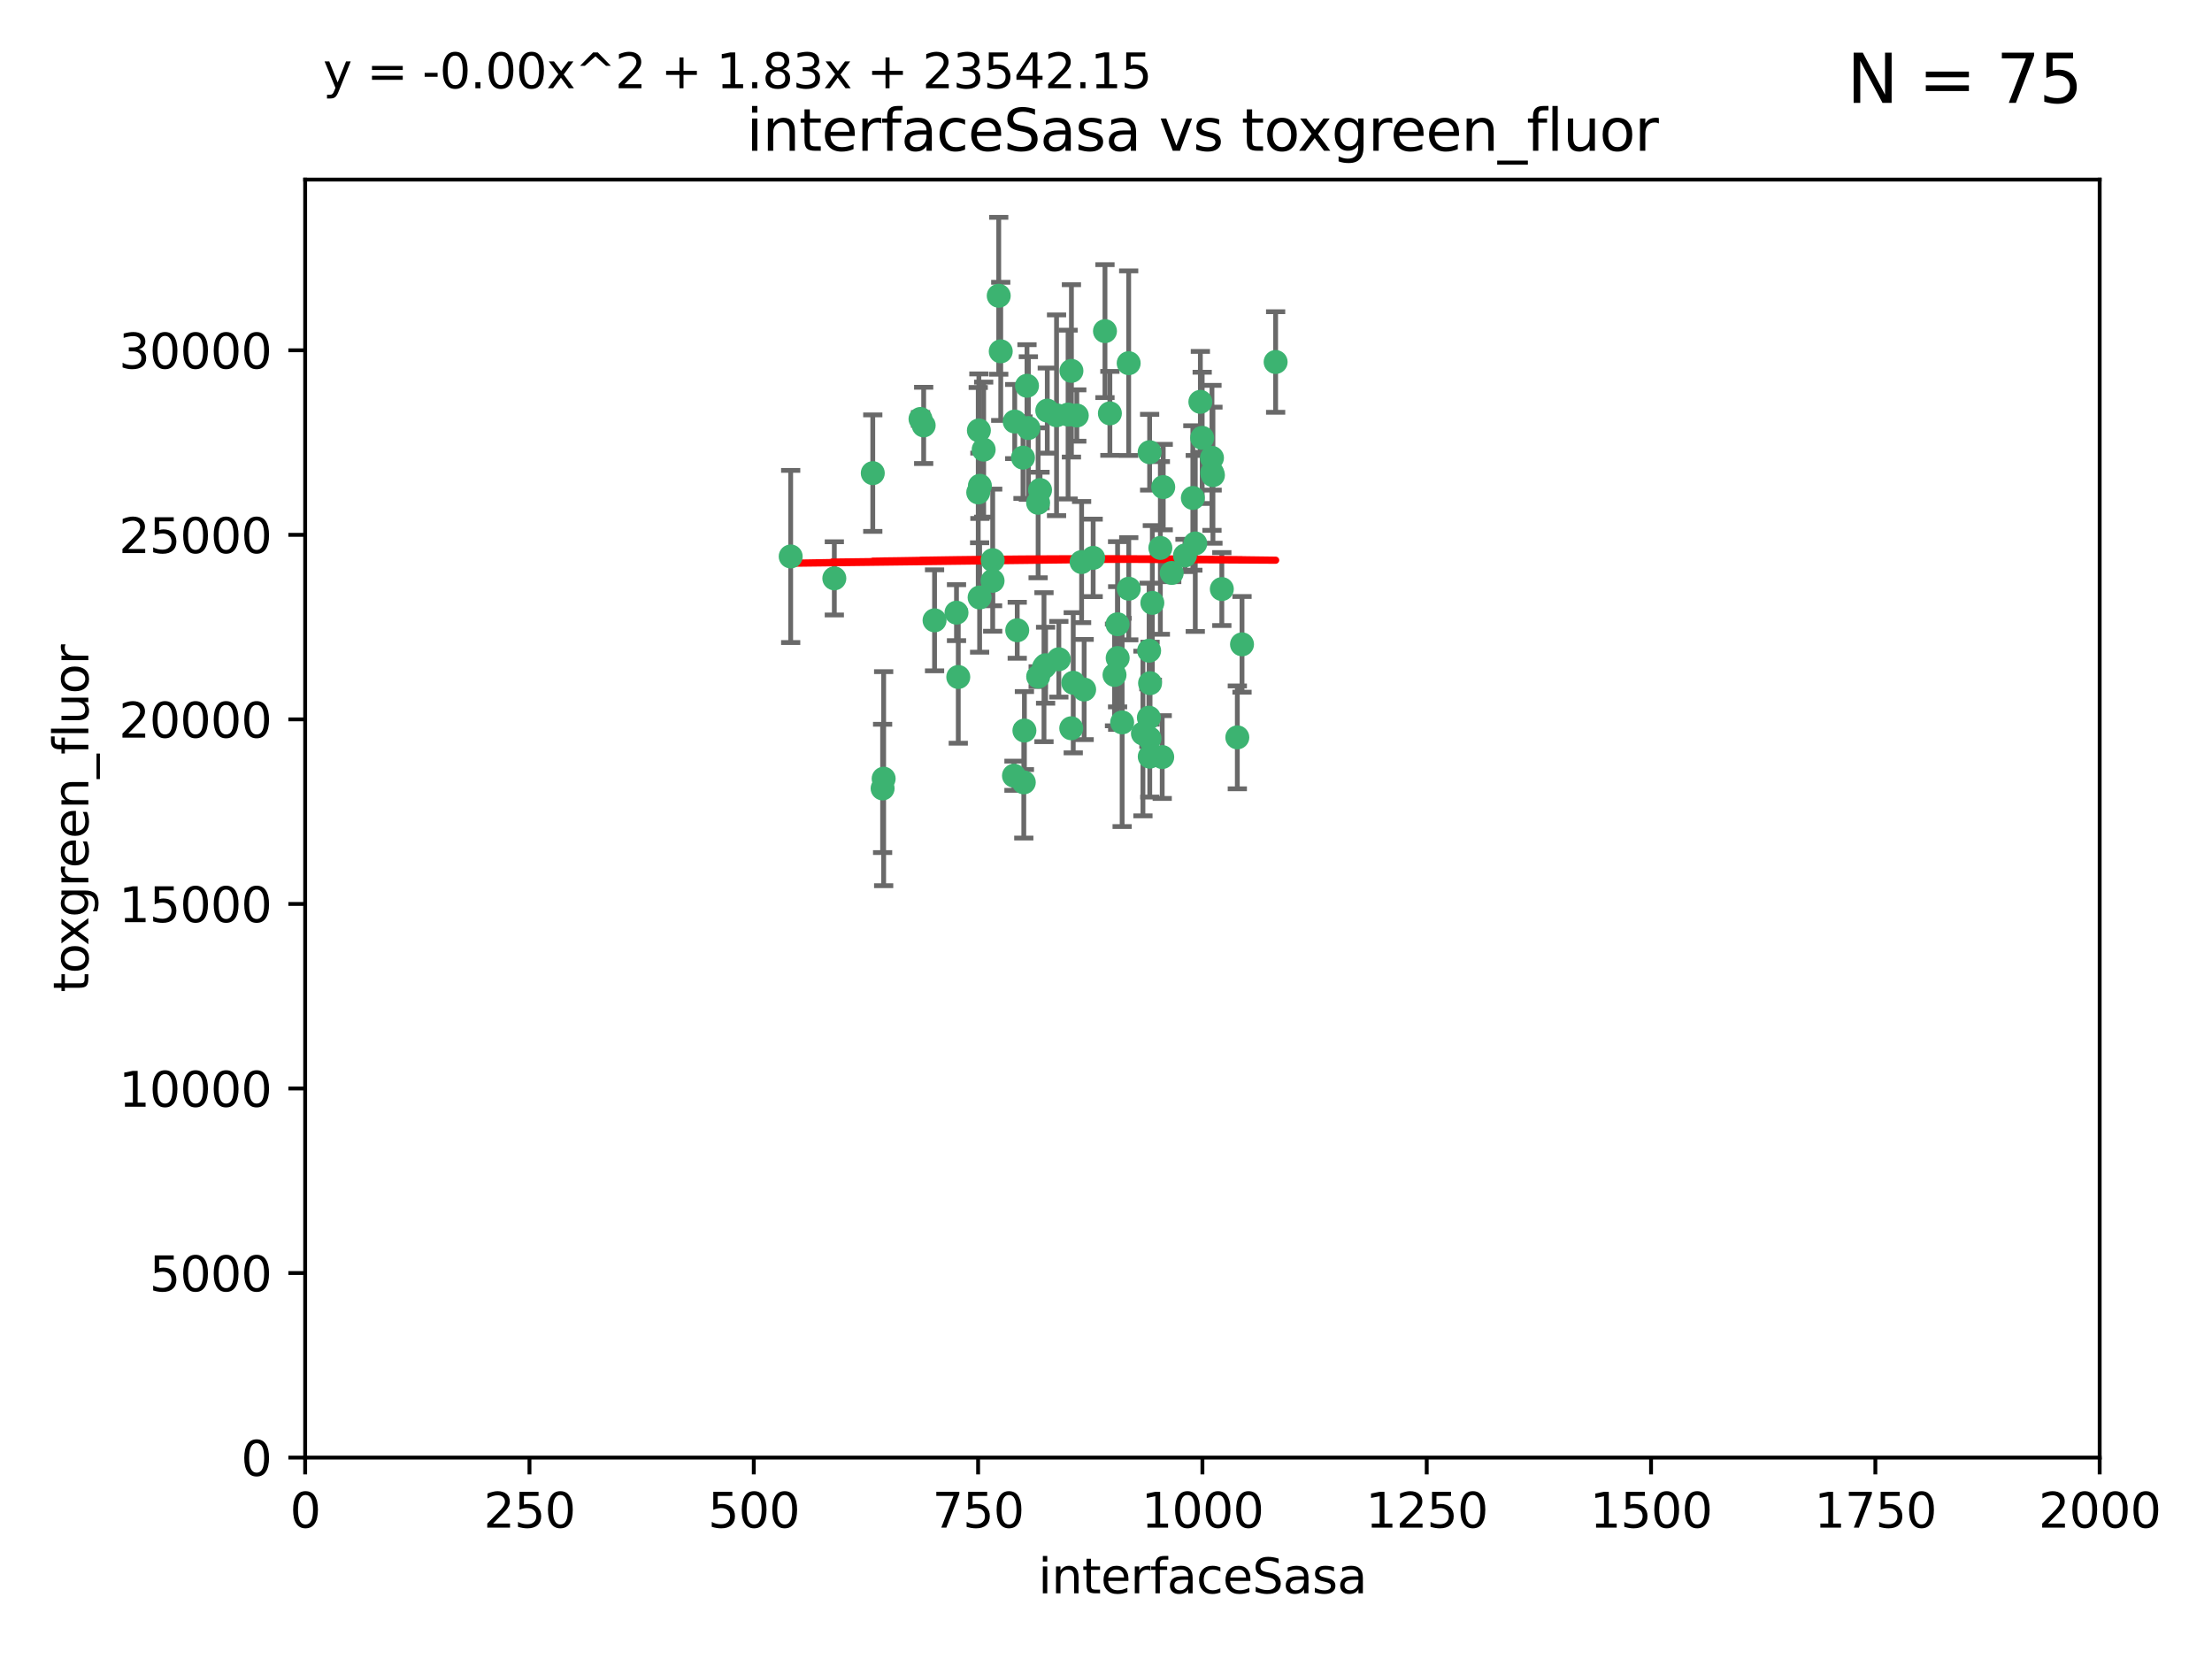 <?xml version="1.0" encoding="utf-8" standalone="no"?>
<!DOCTYPE svg PUBLIC "-//W3C//DTD SVG 1.1//EN"
  "http://www.w3.org/Graphics/SVG/1.1/DTD/svg11.dtd">
<svg xmlns:xlink="http://www.w3.org/1999/xlink" width="460.8pt" height="345.6pt" viewBox="0 0 460.8 345.6" xmlns="http://www.w3.org/2000/svg" version="1.1">
 <defs>
  <style type="text/css">*{stroke-linejoin: round; stroke-linecap: butt}</style>
 </defs>
 <g id="figure_1">
  <g id="patch_1">
   <path d="M 0 345.6 
L 460.8 345.6 
L 460.8 0 
L 0 0 
z
" style="fill: #ffffff"/>
  </g>
  <g id="axes_1">
   <g id="patch_2">
    <path d="M 63.571 303.64 
L 437.4 303.64 
L 437.4 37.411 
L 63.571 37.411 
z
" style="fill: #ffffff"/>
   </g>
   <g id="PathCollection_1">
    <defs>
     <path id="m8dc063e384" d="M 0 1.118 
C 0.297 1.118 0.581 1 0.791 0.791 
C 1 0.581 1.118 0.297 1.118 0 
C 1.118 -0.297 1 -0.581 0.791 -0.791 
C 0.581 -1 0.297 -1.118 0 -1.118 
C -0.297 -1.118 -0.581 -1 -0.791 -0.791 
C -1 -0.581 -1.118 -0.297 -1.118 0 
C -1.118 0.297 -1 0.581 -0.791 0.791 
C -0.581 1 -0.297 1.118 0 1.118 
z
" style="stroke: #3cb371"/>
    </defs>
    <g clip-path="url(#p420fda2317)">
     <use xlink:href="#m8dc063e384" x="242.323" y="101.468" style="fill: #3cb371; stroke: #3cb371"/>
     <use xlink:href="#m8dc063e384" x="248.998" y="113.209" style="fill: #3cb371; stroke: #3cb371"/>
     <use xlink:href="#m8dc063e384" x="239.489" y="94.202" style="fill: #3cb371; stroke: #3cb371"/>
     <use xlink:href="#m8dc063e384" x="250.437" y="91.216" style="fill: #3cb371; stroke: #3cb371"/>
     <use xlink:href="#m8dc063e384" x="218.168" y="85.534" style="fill: #3cb371; stroke: #3cb371"/>
     <use xlink:href="#m8dc063e384" x="265.738" y="75.411" style="fill: #3cb371; stroke: #3cb371"/>
     <use xlink:href="#m8dc063e384" x="250.058" y="83.709" style="fill: #3cb371; stroke: #3cb371"/>
     <use xlink:href="#m8dc063e384" x="252.676" y="98.99" style="fill: #3cb371; stroke: #3cb371"/>
     <use xlink:href="#m8dc063e384" x="230.187" y="68.982" style="fill: #3cb371; stroke: #3cb371"/>
     <use xlink:href="#m8dc063e384" x="240.054" y="125.588" style="fill: #3cb371; stroke: #3cb371"/>
     <use xlink:href="#m8dc063e384" x="246.854" y="115.714" style="fill: #3cb371; stroke: #3cb371"/>
     <use xlink:href="#m8dc063e384" x="239.385" y="135.552" style="fill: #3cb371; stroke: #3cb371"/>
     <use xlink:href="#m8dc063e384" x="223.198" y="77.26" style="fill: #3cb371; stroke: #3cb371"/>
     <use xlink:href="#m8dc063e384" x="258.734" y="134.228" style="fill: #3cb371; stroke: #3cb371"/>
     <use xlink:href="#m8dc063e384" x="233.762" y="150.489" style="fill: #3cb371; stroke: #3cb371"/>
     <use xlink:href="#m8dc063e384" x="211.385" y="87.813" style="fill: #3cb371; stroke: #3cb371"/>
     <use xlink:href="#m8dc063e384" x="235.142" y="122.642" style="fill: #3cb371; stroke: #3cb371"/>
     <use xlink:href="#m8dc063e384" x="208.054" y="61.614" style="fill: #3cb371; stroke: #3cb371"/>
     <use xlink:href="#m8dc063e384" x="220.097" y="86.51" style="fill: #3cb371; stroke: #3cb371"/>
     <use xlink:href="#m8dc063e384" x="223.161" y="151.709" style="fill: #3cb371; stroke: #3cb371"/>
     <use xlink:href="#m8dc063e384" x="248.491" y="103.736" style="fill: #3cb371; stroke: #3cb371"/>
     <use xlink:href="#m8dc063e384" x="241.725" y="114.141" style="fill: #3cb371; stroke: #3cb371"/>
     <use xlink:href="#m8dc063e384" x="225.848" y="143.643" style="fill: #3cb371; stroke: #3cb371"/>
     <use xlink:href="#m8dc063e384" x="252.51" y="98.495" style="fill: #3cb371; stroke: #3cb371"/>
     <use xlink:href="#m8dc063e384" x="227.725" y="116.213" style="fill: #3cb371; stroke: #3cb371"/>
     <use xlink:href="#m8dc063e384" x="235.125" y="75.657" style="fill: #3cb371; stroke: #3cb371"/>
     <use xlink:href="#m8dc063e384" x="206.772" y="120.994" style="fill: #3cb371; stroke: #3cb371"/>
     <use xlink:href="#m8dc063e384" x="244.091" y="119.355" style="fill: #3cb371; stroke: #3cb371"/>
     <use xlink:href="#m8dc063e384" x="211.908" y="131.297" style="fill: #3cb371; stroke: #3cb371"/>
     <use xlink:href="#m8dc063e384" x="231.211" y="86.113" style="fill: #3cb371; stroke: #3cb371"/>
     <use xlink:href="#m8dc063e384" x="214.228" y="89.164" style="fill: #3cb371; stroke: #3cb371"/>
     <use xlink:href="#m8dc063e384" x="213.404" y="152.188" style="fill: #3cb371; stroke: #3cb371"/>
     <use xlink:href="#m8dc063e384" x="204.131" y="101.2" style="fill: #3cb371; stroke: #3cb371"/>
     <use xlink:href="#m8dc063e384" x="239.465" y="153.823" style="fill: #3cb371; stroke: #3cb371"/>
     <use xlink:href="#m8dc063e384" x="257.757" y="153.609" style="fill: #3cb371; stroke: #3cb371"/>
     <use xlink:href="#m8dc063e384" x="216.658" y="102.076" style="fill: #3cb371; stroke: #3cb371"/>
     <use xlink:href="#m8dc063e384" x="204.916" y="93.664" style="fill: #3cb371; stroke: #3cb371"/>
     <use xlink:href="#m8dc063e384" x="192.417" y="88.619" style="fill: #3cb371; stroke: #3cb371"/>
     <use xlink:href="#m8dc063e384" x="213.275" y="162.98" style="fill: #3cb371; stroke: #3cb371"/>
     <use xlink:href="#m8dc063e384" x="216.269" y="140.946" style="fill: #3cb371; stroke: #3cb371"/>
     <use xlink:href="#m8dc063e384" x="222.501" y="86.364" style="fill: #3cb371; stroke: #3cb371"/>
     <use xlink:href="#m8dc063e384" x="206.796" y="116.695" style="fill: #3cb371; stroke: #3cb371"/>
     <use xlink:href="#m8dc063e384" x="199.256" y="127.627" style="fill: #3cb371; stroke: #3cb371"/>
     <use xlink:href="#m8dc063e384" x="191.759" y="87.275" style="fill: #3cb371; stroke: #3cb371"/>
     <use xlink:href="#m8dc063e384" x="216.26" y="104.742" style="fill: #3cb371; stroke: #3cb371"/>
     <use xlink:href="#m8dc063e384" x="220.577" y="137.333" style="fill: #3cb371; stroke: #3cb371"/>
     <use xlink:href="#m8dc063e384" x="242.11" y="157.707" style="fill: #3cb371; stroke: #3cb371"/>
     <use xlink:href="#m8dc063e384" x="223.577" y="142.231" style="fill: #3cb371; stroke: #3cb371"/>
     <use xlink:href="#m8dc063e384" x="254.529" y="122.711" style="fill: #3cb371; stroke: #3cb371"/>
     <use xlink:href="#m8dc063e384" x="208.473" y="73.19" style="fill: #3cb371; stroke: #3cb371"/>
     <use xlink:href="#m8dc063e384" x="203.92" y="89.665" style="fill: #3cb371; stroke: #3cb371"/>
     <use xlink:href="#m8dc063e384" x="181.815" y="98.564" style="fill: #3cb371; stroke: #3cb371"/>
     <use xlink:href="#m8dc063e384" x="239.332" y="149.505" style="fill: #3cb371; stroke: #3cb371"/>
     <use xlink:href="#m8dc063e384" x="204.073" y="124.466" style="fill: #3cb371; stroke: #3cb371"/>
     <use xlink:href="#m8dc063e384" x="239.579" y="142.317" style="fill: #3cb371; stroke: #3cb371"/>
     <use xlink:href="#m8dc063e384" x="232.833" y="137.081" style="fill: #3cb371; stroke: #3cb371"/>
     <use xlink:href="#m8dc063e384" x="252.476" y="95.381" style="fill: #3cb371; stroke: #3cb371"/>
     <use xlink:href="#m8dc063e384" x="203.785" y="102.582" style="fill: #3cb371; stroke: #3cb371"/>
     <use xlink:href="#m8dc063e384" x="213.94" y="80.363" style="fill: #3cb371; stroke: #3cb371"/>
     <use xlink:href="#m8dc063e384" x="194.686" y="129.227" style="fill: #3cb371; stroke: #3cb371"/>
     <use xlink:href="#m8dc063e384" x="217.482" y="138.988" style="fill: #3cb371; stroke: #3cb371"/>
     <use xlink:href="#m8dc063e384" x="183.864" y="164.244" style="fill: #3cb371; stroke: #3cb371"/>
     <use xlink:href="#m8dc063e384" x="213.11" y="95.337" style="fill: #3cb371; stroke: #3cb371"/>
     <use xlink:href="#m8dc063e384" x="225.318" y="117.087" style="fill: #3cb371; stroke: #3cb371"/>
     <use xlink:href="#m8dc063e384" x="211.23" y="161.597" style="fill: #3cb371; stroke: #3cb371"/>
     <use xlink:href="#m8dc063e384" x="238.093" y="152.807" style="fill: #3cb371; stroke: #3cb371"/>
     <use xlink:href="#m8dc063e384" x="199.626" y="141.03" style="fill: #3cb371; stroke: #3cb371"/>
     <use xlink:href="#m8dc063e384" x="232.811" y="130.043" style="fill: #3cb371; stroke: #3cb371"/>
     <use xlink:href="#m8dc063e384" x="224.314" y="86.559" style="fill: #3cb371; stroke: #3cb371"/>
     <use xlink:href="#m8dc063e384" x="239.516" y="157.623" style="fill: #3cb371; stroke: #3cb371"/>
     <use xlink:href="#m8dc063e384" x="164.714" y="115.921" style="fill: #3cb371; stroke: #3cb371"/>
     <use xlink:href="#m8dc063e384" x="217.815" y="138.579" style="fill: #3cb371; stroke: #3cb371"/>
     <use xlink:href="#m8dc063e384" x="184.082" y="162.212" style="fill: #3cb371; stroke: #3cb371"/>
     <use xlink:href="#m8dc063e384" x="232.174" y="140.599" style="fill: #3cb371; stroke: #3cb371"/>
     <use xlink:href="#m8dc063e384" x="173.806" y="120.484" style="fill: #3cb371; stroke: #3cb371"/>
    </g>
   </g>
   <g id="matplotlib.axis_1">
    <g id="xtick_1">
     <g id="line2d_1">
      <defs>
       <path id="m7aedb0d332" d="M 0 0 
L 0 3.5 
" style="stroke: #000000; stroke-width: 0.8"/>
      </defs>
      <g>
       <use xlink:href="#m7aedb0d332" x="63.571" y="303.64" style="stroke: #000000; stroke-width: 0.8"/>
      </g>
     </g>
     <g id="text_1">
      <!-- 0 -->
      <g transform="translate(60.39 318.238)scale(0.1 -0.1)">
       <defs>
        <path id="DejaVuSans-30" d="M 2034 4250 
Q 1547 4250 1301 3770 
Q 1056 3291 1056 2328 
Q 1056 1369 1301 889 
Q 1547 409 2034 409 
Q 2525 409 2770 889 
Q 3016 1369 3016 2328 
Q 3016 3291 2770 3770 
Q 2525 4250 2034 4250 
z
M 2034 4750 
Q 2819 4750 3233 4129 
Q 3647 3509 3647 2328 
Q 3647 1150 3233 529 
Q 2819 -91 2034 -91 
Q 1250 -91 836 529 
Q 422 1150 422 2328 
Q 422 3509 836 4129 
Q 1250 4750 2034 4750 
z
" transform="scale(0.016)"/>
       </defs>
       <use xlink:href="#DejaVuSans-30"/>
      </g>
     </g>
    </g>
    <g id="xtick_2">
     <g id="line2d_2">
      <g>
       <use xlink:href="#m7aedb0d332" x="110.3" y="303.64" style="stroke: #000000; stroke-width: 0.8"/>
      </g>
     </g>
     <g id="text_2">
      <!-- 250 -->
      <g transform="translate(100.756 318.238)scale(0.1 -0.1)">
       <defs>
        <path id="DejaVuSans-32" d="M 1228 531 
L 3431 531 
L 3431 0 
L 469 0 
L 469 531 
Q 828 903 1448 1529 
Q 2069 2156 2228 2338 
Q 2531 2678 2651 2914 
Q 2772 3150 2772 3378 
Q 2772 3750 2511 3984 
Q 2250 4219 1831 4219 
Q 1534 4219 1204 4116 
Q 875 4013 500 3803 
L 500 4441 
Q 881 4594 1212 4672 
Q 1544 4750 1819 4750 
Q 2544 4750 2975 4387 
Q 3406 4025 3406 3419 
Q 3406 3131 3298 2873 
Q 3191 2616 2906 2266 
Q 2828 2175 2409 1742 
Q 1991 1309 1228 531 
z
" transform="scale(0.016)"/>
        <path id="DejaVuSans-35" d="M 691 4666 
L 3169 4666 
L 3169 4134 
L 1269 4134 
L 1269 2991 
Q 1406 3038 1543 3061 
Q 1681 3084 1819 3084 
Q 2600 3084 3056 2656 
Q 3513 2228 3513 1497 
Q 3513 744 3044 326 
Q 2575 -91 1722 -91 
Q 1428 -91 1123 -41 
Q 819 9 494 109 
L 494 744 
Q 775 591 1075 516 
Q 1375 441 1709 441 
Q 2250 441 2565 725 
Q 2881 1009 2881 1497 
Q 2881 1984 2565 2268 
Q 2250 2553 1709 2553 
Q 1456 2553 1204 2497 
Q 953 2441 691 2322 
L 691 4666 
z
" transform="scale(0.016)"/>
       </defs>
       <use xlink:href="#DejaVuSans-32"/>
       <use xlink:href="#DejaVuSans-35" x="63.623"/>
       <use xlink:href="#DejaVuSans-30" x="127.246"/>
      </g>
     </g>
    </g>
    <g id="xtick_3">
     <g id="line2d_3">
      <g>
       <use xlink:href="#m7aedb0d332" x="157.028" y="303.64" style="stroke: #000000; stroke-width: 0.8"/>
      </g>
     </g>
     <g id="text_3">
      <!-- 500 -->
      <g transform="translate(147.485 318.238)scale(0.1 -0.1)">
       <use xlink:href="#DejaVuSans-35"/>
       <use xlink:href="#DejaVuSans-30" x="63.623"/>
       <use xlink:href="#DejaVuSans-30" x="127.246"/>
      </g>
     </g>
    </g>
    <g id="xtick_4">
     <g id="line2d_4">
      <g>
       <use xlink:href="#m7aedb0d332" x="203.757" y="303.64" style="stroke: #000000; stroke-width: 0.8"/>
      </g>
     </g>
     <g id="text_4">
      <!-- 750 -->
      <g transform="translate(194.213 318.238)scale(0.1 -0.1)">
       <defs>
        <path id="DejaVuSans-37" d="M 525 4666 
L 3525 4666 
L 3525 4397 
L 1831 0 
L 1172 0 
L 2766 4134 
L 525 4134 
L 525 4666 
z
" transform="scale(0.016)"/>
       </defs>
       <use xlink:href="#DejaVuSans-37"/>
       <use xlink:href="#DejaVuSans-35" x="63.623"/>
       <use xlink:href="#DejaVuSans-30" x="127.246"/>
      </g>
     </g>
    </g>
    <g id="xtick_5">
     <g id="line2d_5">
      <g>
       <use xlink:href="#m7aedb0d332" x="250.486" y="303.64" style="stroke: #000000; stroke-width: 0.8"/>
      </g>
     </g>
     <g id="text_5">
      <!-- 1000 -->
      <g transform="translate(237.761 318.238)scale(0.1 -0.1)">
       <defs>
        <path id="DejaVuSans-31" d="M 794 531 
L 1825 531 
L 1825 4091 
L 703 3866 
L 703 4441 
L 1819 4666 
L 2450 4666 
L 2450 531 
L 3481 531 
L 3481 0 
L 794 0 
L 794 531 
z
" transform="scale(0.016)"/>
       </defs>
       <use xlink:href="#DejaVuSans-31"/>
       <use xlink:href="#DejaVuSans-30" x="63.623"/>
       <use xlink:href="#DejaVuSans-30" x="127.246"/>
       <use xlink:href="#DejaVuSans-30" x="190.869"/>
      </g>
     </g>
    </g>
    <g id="xtick_6">
     <g id="line2d_6">
      <g>
       <use xlink:href="#m7aedb0d332" x="297.214" y="303.64" style="stroke: #000000; stroke-width: 0.8"/>
      </g>
     </g>
     <g id="text_6">
      <!-- 1250 -->
      <g transform="translate(284.489 318.238)scale(0.1 -0.1)">
       <use xlink:href="#DejaVuSans-31"/>
       <use xlink:href="#DejaVuSans-32" x="63.623"/>
       <use xlink:href="#DejaVuSans-35" x="127.246"/>
       <use xlink:href="#DejaVuSans-30" x="190.869"/>
      </g>
     </g>
    </g>
    <g id="xtick_7">
     <g id="line2d_7">
      <g>
       <use xlink:href="#m7aedb0d332" x="343.943" y="303.64" style="stroke: #000000; stroke-width: 0.8"/>
      </g>
     </g>
     <g id="text_7">
      <!-- 1500 -->
      <g transform="translate(331.218 318.238)scale(0.1 -0.1)">
       <use xlink:href="#DejaVuSans-31"/>
       <use xlink:href="#DejaVuSans-35" x="63.623"/>
       <use xlink:href="#DejaVuSans-30" x="127.246"/>
       <use xlink:href="#DejaVuSans-30" x="190.869"/>
      </g>
     </g>
    </g>
    <g id="xtick_8">
     <g id="line2d_8">
      <g>
       <use xlink:href="#m7aedb0d332" x="390.671" y="303.64" style="stroke: #000000; stroke-width: 0.8"/>
      </g>
     </g>
     <g id="text_8">
      <!-- 1750 -->
      <g transform="translate(377.946 318.238)scale(0.1 -0.1)">
       <use xlink:href="#DejaVuSans-31"/>
       <use xlink:href="#DejaVuSans-37" x="63.623"/>
       <use xlink:href="#DejaVuSans-35" x="127.246"/>
       <use xlink:href="#DejaVuSans-30" x="190.869"/>
      </g>
     </g>
    </g>
    <g id="xtick_9">
     <g id="line2d_9">
      <g>
       <use xlink:href="#m7aedb0d332" x="437.4" y="303.64" style="stroke: #000000; stroke-width: 0.8"/>
      </g>
     </g>
     <g id="text_9">
      <!-- 2000 -->
      <g transform="translate(424.675 318.238)scale(0.1 -0.1)">
       <use xlink:href="#DejaVuSans-32"/>
       <use xlink:href="#DejaVuSans-30" x="63.623"/>
       <use xlink:href="#DejaVuSans-30" x="127.246"/>
       <use xlink:href="#DejaVuSans-30" x="190.869"/>
      </g>
     </g>
    </g>
    <g id="text_10">
     <!-- interfaceSasa -->
     <g transform="translate(216.279 331.917)scale(0.1 -0.1)">
      <defs>
       <path id="DejaVuSans-69" d="M 603 3500 
L 1178 3500 
L 1178 0 
L 603 0 
L 603 3500 
z
M 603 4863 
L 1178 4863 
L 1178 4134 
L 603 4134 
L 603 4863 
z
" transform="scale(0.016)"/>
       <path id="DejaVuSans-6e" d="M 3513 2113 
L 3513 0 
L 2938 0 
L 2938 2094 
Q 2938 2591 2744 2837 
Q 2550 3084 2163 3084 
Q 1697 3084 1428 2787 
Q 1159 2491 1159 1978 
L 1159 0 
L 581 0 
L 581 3500 
L 1159 3500 
L 1159 2956 
Q 1366 3272 1645 3428 
Q 1925 3584 2291 3584 
Q 2894 3584 3203 3211 
Q 3513 2838 3513 2113 
z
" transform="scale(0.016)"/>
       <path id="DejaVuSans-74" d="M 1172 4494 
L 1172 3500 
L 2356 3500 
L 2356 3053 
L 1172 3053 
L 1172 1153 
Q 1172 725 1289 603 
Q 1406 481 1766 481 
L 2356 481 
L 2356 0 
L 1766 0 
Q 1100 0 847 248 
Q 594 497 594 1153 
L 594 3053 
L 172 3053 
L 172 3500 
L 594 3500 
L 594 4494 
L 1172 4494 
z
" transform="scale(0.016)"/>
       <path id="DejaVuSans-65" d="M 3597 1894 
L 3597 1613 
L 953 1613 
Q 991 1019 1311 708 
Q 1631 397 2203 397 
Q 2534 397 2845 478 
Q 3156 559 3463 722 
L 3463 178 
Q 3153 47 2828 -22 
Q 2503 -91 2169 -91 
Q 1331 -91 842 396 
Q 353 884 353 1716 
Q 353 2575 817 3079 
Q 1281 3584 2069 3584 
Q 2775 3584 3186 3129 
Q 3597 2675 3597 1894 
z
M 3022 2063 
Q 3016 2534 2758 2815 
Q 2500 3097 2075 3097 
Q 1594 3097 1305 2825 
Q 1016 2553 972 2059 
L 3022 2063 
z
" transform="scale(0.016)"/>
       <path id="DejaVuSans-72" d="M 2631 2963 
Q 2534 3019 2420 3045 
Q 2306 3072 2169 3072 
Q 1681 3072 1420 2755 
Q 1159 2438 1159 1844 
L 1159 0 
L 581 0 
L 581 3500 
L 1159 3500 
L 1159 2956 
Q 1341 3275 1631 3429 
Q 1922 3584 2338 3584 
Q 2397 3584 2469 3576 
Q 2541 3569 2628 3553 
L 2631 2963 
z
" transform="scale(0.016)"/>
       <path id="DejaVuSans-66" d="M 2375 4863 
L 2375 4384 
L 1825 4384 
Q 1516 4384 1395 4259 
Q 1275 4134 1275 3809 
L 1275 3500 
L 2222 3500 
L 2222 3053 
L 1275 3053 
L 1275 0 
L 697 0 
L 697 3053 
L 147 3053 
L 147 3500 
L 697 3500 
L 697 3744 
Q 697 4328 969 4595 
Q 1241 4863 1831 4863 
L 2375 4863 
z
" transform="scale(0.016)"/>
       <path id="DejaVuSans-61" d="M 2194 1759 
Q 1497 1759 1228 1600 
Q 959 1441 959 1056 
Q 959 750 1161 570 
Q 1363 391 1709 391 
Q 2188 391 2477 730 
Q 2766 1069 2766 1631 
L 2766 1759 
L 2194 1759 
z
M 3341 1997 
L 3341 0 
L 2766 0 
L 2766 531 
Q 2569 213 2275 61 
Q 1981 -91 1556 -91 
Q 1019 -91 701 211 
Q 384 513 384 1019 
Q 384 1609 779 1909 
Q 1175 2209 1959 2209 
L 2766 2209 
L 2766 2266 
Q 2766 2663 2505 2880 
Q 2244 3097 1772 3097 
Q 1472 3097 1187 3025 
Q 903 2953 641 2809 
L 641 3341 
Q 956 3463 1253 3523 
Q 1550 3584 1831 3584 
Q 2591 3584 2966 3190 
Q 3341 2797 3341 1997 
z
" transform="scale(0.016)"/>
       <path id="DejaVuSans-63" d="M 3122 3366 
L 3122 2828 
Q 2878 2963 2633 3030 
Q 2388 3097 2138 3097 
Q 1578 3097 1268 2742 
Q 959 2388 959 1747 
Q 959 1106 1268 751 
Q 1578 397 2138 397 
Q 2388 397 2633 464 
Q 2878 531 3122 666 
L 3122 134 
Q 2881 22 2623 -34 
Q 2366 -91 2075 -91 
Q 1284 -91 818 406 
Q 353 903 353 1747 
Q 353 2603 823 3093 
Q 1294 3584 2113 3584 
Q 2378 3584 2631 3529 
Q 2884 3475 3122 3366 
z
" transform="scale(0.016)"/>
       <path id="DejaVuSans-53" d="M 3425 4513 
L 3425 3897 
Q 3066 4069 2747 4153 
Q 2428 4238 2131 4238 
Q 1616 4238 1336 4038 
Q 1056 3838 1056 3469 
Q 1056 3159 1242 3001 
Q 1428 2844 1947 2747 
L 2328 2669 
Q 3034 2534 3370 2195 
Q 3706 1856 3706 1288 
Q 3706 609 3251 259 
Q 2797 -91 1919 -91 
Q 1588 -91 1214 -16 
Q 841 59 441 206 
L 441 856 
Q 825 641 1194 531 
Q 1563 422 1919 422 
Q 2459 422 2753 634 
Q 3047 847 3047 1241 
Q 3047 1584 2836 1778 
Q 2625 1972 2144 2069 
L 1759 2144 
Q 1053 2284 737 2584 
Q 422 2884 422 3419 
Q 422 4038 858 4394 
Q 1294 4750 2059 4750 
Q 2388 4750 2728 4690 
Q 3069 4631 3425 4513 
z
" transform="scale(0.016)"/>
       <path id="DejaVuSans-73" d="M 2834 3397 
L 2834 2853 
Q 2591 2978 2328 3040 
Q 2066 3103 1784 3103 
Q 1356 3103 1142 2972 
Q 928 2841 928 2578 
Q 928 2378 1081 2264 
Q 1234 2150 1697 2047 
L 1894 2003 
Q 2506 1872 2764 1633 
Q 3022 1394 3022 966 
Q 3022 478 2636 193 
Q 2250 -91 1575 -91 
Q 1294 -91 989 -36 
Q 684 19 347 128 
L 347 722 
Q 666 556 975 473 
Q 1284 391 1588 391 
Q 1994 391 2212 530 
Q 2431 669 2431 922 
Q 2431 1156 2273 1281 
Q 2116 1406 1581 1522 
L 1381 1569 
Q 847 1681 609 1914 
Q 372 2147 372 2553 
Q 372 3047 722 3315 
Q 1072 3584 1716 3584 
Q 2034 3584 2315 3537 
Q 2597 3491 2834 3397 
z
" transform="scale(0.016)"/>
      </defs>
      <use xlink:href="#DejaVuSans-69"/>
      <use xlink:href="#DejaVuSans-6e" x="27.783"/>
      <use xlink:href="#DejaVuSans-74" x="91.162"/>
      <use xlink:href="#DejaVuSans-65" x="130.371"/>
      <use xlink:href="#DejaVuSans-72" x="191.895"/>
      <use xlink:href="#DejaVuSans-66" x="233.008"/>
      <use xlink:href="#DejaVuSans-61" x="268.213"/>
      <use xlink:href="#DejaVuSans-63" x="329.492"/>
      <use xlink:href="#DejaVuSans-65" x="384.473"/>
      <use xlink:href="#DejaVuSans-53" x="445.996"/>
      <use xlink:href="#DejaVuSans-61" x="509.473"/>
      <use xlink:href="#DejaVuSans-73" x="570.752"/>
      <use xlink:href="#DejaVuSans-61" x="622.852"/>
     </g>
    </g>
   </g>
   <g id="matplotlib.axis_2">
    <g id="ytick_1">
     <g id="line2d_10">
      <defs>
       <path id="md9ecf731c8" d="M 0 0 
L -3.5 0 
" style="stroke: #000000; stroke-width: 0.8"/>
      </defs>
      <g>
       <use xlink:href="#md9ecf731c8" x="63.571" y="303.64" style="stroke: #000000; stroke-width: 0.8"/>
      </g>
     </g>
     <g id="text_11">
      <!-- 0 -->
      <g transform="translate(50.209 307.439)scale(0.1 -0.1)">
       <use xlink:href="#DejaVuSans-30"/>
      </g>
     </g>
    </g>
    <g id="ytick_2">
     <g id="line2d_11">
      <g>
       <use xlink:href="#md9ecf731c8" x="63.571" y="265.195" style="stroke: #000000; stroke-width: 0.8"/>
      </g>
     </g>
     <g id="text_12">
      <!-- 5000 -->
      <g transform="translate(31.121 268.994)scale(0.1 -0.1)">
       <use xlink:href="#DejaVuSans-35"/>
       <use xlink:href="#DejaVuSans-30" x="63.623"/>
       <use xlink:href="#DejaVuSans-30" x="127.246"/>
       <use xlink:href="#DejaVuSans-30" x="190.869"/>
      </g>
     </g>
    </g>
    <g id="ytick_3">
     <g id="line2d_12">
      <g>
       <use xlink:href="#md9ecf731c8" x="63.571" y="226.75" style="stroke: #000000; stroke-width: 0.8"/>
      </g>
     </g>
     <g id="text_13">
      <!-- 10000 -->
      <g transform="translate(24.759 230.549)scale(0.1 -0.1)">
       <use xlink:href="#DejaVuSans-31"/>
       <use xlink:href="#DejaVuSans-30" x="63.623"/>
       <use xlink:href="#DejaVuSans-30" x="127.246"/>
       <use xlink:href="#DejaVuSans-30" x="190.869"/>
       <use xlink:href="#DejaVuSans-30" x="254.492"/>
      </g>
     </g>
    </g>
    <g id="ytick_4">
     <g id="line2d_13">
      <g>
       <use xlink:href="#md9ecf731c8" x="63.571" y="188.305" style="stroke: #000000; stroke-width: 0.8"/>
      </g>
     </g>
     <g id="text_14">
      <!-- 15000 -->
      <g transform="translate(24.759 192.104)scale(0.1 -0.1)">
       <use xlink:href="#DejaVuSans-31"/>
       <use xlink:href="#DejaVuSans-35" x="63.623"/>
       <use xlink:href="#DejaVuSans-30" x="127.246"/>
       <use xlink:href="#DejaVuSans-30" x="190.869"/>
       <use xlink:href="#DejaVuSans-30" x="254.492"/>
      </g>
     </g>
    </g>
    <g id="ytick_5">
     <g id="line2d_14">
      <g>
       <use xlink:href="#md9ecf731c8" x="63.571" y="149.86" style="stroke: #000000; stroke-width: 0.8"/>
      </g>
     </g>
     <g id="text_15">
      <!-- 20000 -->
      <g transform="translate(24.759 153.659)scale(0.1 -0.1)">
       <use xlink:href="#DejaVuSans-32"/>
       <use xlink:href="#DejaVuSans-30" x="63.623"/>
       <use xlink:href="#DejaVuSans-30" x="127.246"/>
       <use xlink:href="#DejaVuSans-30" x="190.869"/>
       <use xlink:href="#DejaVuSans-30" x="254.492"/>
      </g>
     </g>
    </g>
    <g id="ytick_6">
     <g id="line2d_15">
      <g>
       <use xlink:href="#md9ecf731c8" x="63.571" y="111.415" style="stroke: #000000; stroke-width: 0.8"/>
      </g>
     </g>
     <g id="text_16">
      <!-- 25000 -->
      <g transform="translate(24.759 115.214)scale(0.1 -0.1)">
       <use xlink:href="#DejaVuSans-32"/>
       <use xlink:href="#DejaVuSans-35" x="63.623"/>
       <use xlink:href="#DejaVuSans-30" x="127.246"/>
       <use xlink:href="#DejaVuSans-30" x="190.869"/>
       <use xlink:href="#DejaVuSans-30" x="254.492"/>
      </g>
     </g>
    </g>
    <g id="ytick_7">
     <g id="line2d_16">
      <g>
       <use xlink:href="#md9ecf731c8" x="63.571" y="72.97" style="stroke: #000000; stroke-width: 0.8"/>
      </g>
     </g>
     <g id="text_17">
      <!-- 30000 -->
      <g transform="translate(24.759 76.769)scale(0.1 -0.1)">
       <defs>
        <path id="DejaVuSans-33" d="M 2597 2516 
Q 3050 2419 3304 2112 
Q 3559 1806 3559 1356 
Q 3559 666 3084 287 
Q 2609 -91 1734 -91 
Q 1441 -91 1130 -33 
Q 819 25 488 141 
L 488 750 
Q 750 597 1062 519 
Q 1375 441 1716 441 
Q 2309 441 2620 675 
Q 2931 909 2931 1356 
Q 2931 1769 2642 2001 
Q 2353 2234 1838 2234 
L 1294 2234 
L 1294 2753 
L 1863 2753 
Q 2328 2753 2575 2939 
Q 2822 3125 2822 3475 
Q 2822 3834 2567 4026 
Q 2313 4219 1838 4219 
Q 1578 4219 1281 4162 
Q 984 4106 628 3988 
L 628 4550 
Q 988 4650 1302 4700 
Q 1616 4750 1894 4750 
Q 2613 4750 3031 4423 
Q 3450 4097 3450 3541 
Q 3450 3153 3228 2886 
Q 3006 2619 2597 2516 
z
" transform="scale(0.016)"/>
       </defs>
       <use xlink:href="#DejaVuSans-33"/>
       <use xlink:href="#DejaVuSans-30" x="63.623"/>
       <use xlink:href="#DejaVuSans-30" x="127.246"/>
       <use xlink:href="#DejaVuSans-30" x="190.869"/>
       <use xlink:href="#DejaVuSans-30" x="254.492"/>
      </g>
     </g>
    </g>
    <g id="text_18">
     <!-- toxgreen_fluor -->
     <g transform="translate(18.401 206.72)rotate(-90)scale(0.1 -0.1)">
      <defs>
       <path id="DejaVuSans-6f" d="M 1959 3097 
Q 1497 3097 1228 2736 
Q 959 2375 959 1747 
Q 959 1119 1226 758 
Q 1494 397 1959 397 
Q 2419 397 2687 759 
Q 2956 1122 2956 1747 
Q 2956 2369 2687 2733 
Q 2419 3097 1959 3097 
z
M 1959 3584 
Q 2709 3584 3137 3096 
Q 3566 2609 3566 1747 
Q 3566 888 3137 398 
Q 2709 -91 1959 -91 
Q 1206 -91 779 398 
Q 353 888 353 1747 
Q 353 2609 779 3096 
Q 1206 3584 1959 3584 
z
" transform="scale(0.016)"/>
       <path id="DejaVuSans-78" d="M 3513 3500 
L 2247 1797 
L 3578 0 
L 2900 0 
L 1881 1375 
L 863 0 
L 184 0 
L 1544 1831 
L 300 3500 
L 978 3500 
L 1906 2253 
L 2834 3500 
L 3513 3500 
z
" transform="scale(0.016)"/>
       <path id="DejaVuSans-67" d="M 2906 1791 
Q 2906 2416 2648 2759 
Q 2391 3103 1925 3103 
Q 1463 3103 1205 2759 
Q 947 2416 947 1791 
Q 947 1169 1205 825 
Q 1463 481 1925 481 
Q 2391 481 2648 825 
Q 2906 1169 2906 1791 
z
M 3481 434 
Q 3481 -459 3084 -895 
Q 2688 -1331 1869 -1331 
Q 1566 -1331 1297 -1286 
Q 1028 -1241 775 -1147 
L 775 -588 
Q 1028 -725 1275 -790 
Q 1522 -856 1778 -856 
Q 2344 -856 2625 -561 
Q 2906 -266 2906 331 
L 2906 616 
Q 2728 306 2450 153 
Q 2172 0 1784 0 
Q 1141 0 747 490 
Q 353 981 353 1791 
Q 353 2603 747 3093 
Q 1141 3584 1784 3584 
Q 2172 3584 2450 3431 
Q 2728 3278 2906 2969 
L 2906 3500 
L 3481 3500 
L 3481 434 
z
" transform="scale(0.016)"/>
       <path id="DejaVuSans-5f" d="M 3263 -1063 
L 3263 -1509 
L -63 -1509 
L -63 -1063 
L 3263 -1063 
z
" transform="scale(0.016)"/>
       <path id="DejaVuSans-6c" d="M 603 4863 
L 1178 4863 
L 1178 0 
L 603 0 
L 603 4863 
z
" transform="scale(0.016)"/>
       <path id="DejaVuSans-75" d="M 544 1381 
L 544 3500 
L 1119 3500 
L 1119 1403 
Q 1119 906 1312 657 
Q 1506 409 1894 409 
Q 2359 409 2629 706 
Q 2900 1003 2900 1516 
L 2900 3500 
L 3475 3500 
L 3475 0 
L 2900 0 
L 2900 538 
Q 2691 219 2414 64 
Q 2138 -91 1772 -91 
Q 1169 -91 856 284 
Q 544 659 544 1381 
z
M 1991 3584 
L 1991 3584 
z
" transform="scale(0.016)"/>
      </defs>
      <use xlink:href="#DejaVuSans-74"/>
      <use xlink:href="#DejaVuSans-6f" x="39.209"/>
      <use xlink:href="#DejaVuSans-78" x="97.266"/>
      <use xlink:href="#DejaVuSans-67" x="156.445"/>
      <use xlink:href="#DejaVuSans-72" x="219.922"/>
      <use xlink:href="#DejaVuSans-65" x="258.785"/>
      <use xlink:href="#DejaVuSans-65" x="320.309"/>
      <use xlink:href="#DejaVuSans-6e" x="381.832"/>
      <use xlink:href="#DejaVuSans-5f" x="445.211"/>
      <use xlink:href="#DejaVuSans-66" x="495.211"/>
      <use xlink:href="#DejaVuSans-6c" x="530.416"/>
      <use xlink:href="#DejaVuSans-75" x="558.199"/>
      <use xlink:href="#DejaVuSans-6f" x="621.578"/>
      <use xlink:href="#DejaVuSans-72" x="682.76"/>
     </g>
    </g>
   </g>
   <g id="LineCollection_1">
    <path d="M 242.323 110.372 
L 242.323 92.564 
" clip-path="url(#p420fda2317)" style="fill: none; stroke: #696969"/>
    <path d="M 248.998 131.54 
L 248.998 94.878 
" clip-path="url(#p420fda2317)" style="fill: none; stroke: #696969"/>
    <path d="M 239.489 102.092 
L 239.489 86.312 
" clip-path="url(#p420fda2317)" style="fill: none; stroke: #696969"/>
    <path d="M 250.437 104.885 
L 250.437 77.547 
" clip-path="url(#p420fda2317)" style="fill: none; stroke: #696969"/>
    <path d="M 218.168 94.397 
L 218.168 76.671 
" clip-path="url(#p420fda2317)" style="fill: none; stroke: #696969"/>
    <path d="M 265.738 85.887 
L 265.738 64.935 
" clip-path="url(#p420fda2317)" style="fill: none; stroke: #696969"/>
    <path d="M 250.058 94.216 
L 250.058 73.202 
" clip-path="url(#p420fda2317)" style="fill: none; stroke: #696969"/>
    <path d="M 252.676 113.16 
L 252.676 84.82 
" clip-path="url(#p420fda2317)" style="fill: none; stroke: #696969"/>
    <path d="M 230.187 82.829 
L 230.187 55.134 
" clip-path="url(#p420fda2317)" style="fill: none; stroke: #696969"/>
    <path d="M 240.054 141.679 
L 240.054 109.496 
" clip-path="url(#p420fda2317)" style="fill: none; stroke: #696969"/>
    <path d="M 246.854 119.079 
L 246.854 112.349 
" clip-path="url(#p420fda2317)" style="fill: none; stroke: #696969"/>
    <path d="M 239.385 149.625 
L 239.385 121.48 
" clip-path="url(#p420fda2317)" style="fill: none; stroke: #696969"/>
    <path d="M 223.198 95.211 
L 223.198 59.31 
" clip-path="url(#p420fda2317)" style="fill: none; stroke: #696969"/>
    <path d="M 258.734 144.19 
L 258.734 124.265 
" clip-path="url(#p420fda2317)" style="fill: none; stroke: #696969"/>
    <path d="M 233.762 172.182 
L 233.762 128.796 
" clip-path="url(#p420fda2317)" style="fill: none; stroke: #696969"/>
    <path d="M 211.385 95.534 
L 211.385 80.092 
" clip-path="url(#p420fda2317)" style="fill: none; stroke: #696969"/>
    <path d="M 235.142 133.287 
L 235.142 111.997 
" clip-path="url(#p420fda2317)" style="fill: none; stroke: #696969"/>
    <path d="M 208.054 77.955 
L 208.054 45.272 
" clip-path="url(#p420fda2317)" style="fill: none; stroke: #696969"/>
    <path d="M 220.097 107.42 
L 220.097 65.6 
" clip-path="url(#p420fda2317)" style="fill: none; stroke: #696969"/>
    <path d="M 223.161 152.284 
L 223.161 151.134 
" clip-path="url(#p420fda2317)" style="fill: none; stroke: #696969"/>
    <path d="M 248.491 118.78 
L 248.491 88.692 
" clip-path="url(#p420fda2317)" style="fill: none; stroke: #696969"/>
    <path d="M 241.725 132.129 
L 241.725 96.152 
" clip-path="url(#p420fda2317)" style="fill: none; stroke: #696969"/>
    <path d="M 225.848 154.076 
L 225.848 133.21 
" clip-path="url(#p420fda2317)" style="fill: none; stroke: #696969"/>
    <path d="M 252.51 102.092 
L 252.51 94.897 
" clip-path="url(#p420fda2317)" style="fill: none; stroke: #696969"/>
    <path d="M 227.725 124.279 
L 227.725 108.147 
" clip-path="url(#p420fda2317)" style="fill: none; stroke: #696969"/>
    <path d="M 235.125 94.881 
L 235.125 56.432 
" clip-path="url(#p420fda2317)" style="fill: none; stroke: #696969"/>
    <path d="M 206.772 126.186 
L 206.772 115.801 
" clip-path="url(#p420fda2317)" style="fill: none; stroke: #696969"/>
    <path d="M 244.091 121.182 
L 244.091 117.527 
" clip-path="url(#p420fda2317)" style="fill: none; stroke: #696969"/>
    <path d="M 211.908 137.123 
L 211.908 125.47 
" clip-path="url(#p420fda2317)" style="fill: none; stroke: #696969"/>
    <path d="M 231.211 94.856 
L 231.211 77.37 
" clip-path="url(#p420fda2317)" style="fill: none; stroke: #696969"/>
    <path d="M 214.228 104.019 
L 214.228 74.308 
" clip-path="url(#p420fda2317)" style="fill: none; stroke: #696969"/>
    <path d="M 213.404 160.312 
L 213.404 144.065 
" clip-path="url(#p420fda2317)" style="fill: none; stroke: #696969"/>
    <path d="M 204.131 108.006 
L 204.131 94.394 
" clip-path="url(#p420fda2317)" style="fill: none; stroke: #696969"/>
    <path d="M 239.465 157.478 
L 239.465 150.168 
" clip-path="url(#p420fda2317)" style="fill: none; stroke: #696969"/>
    <path d="M 257.757 164.324 
L 257.757 142.893 
" clip-path="url(#p420fda2317)" style="fill: none; stroke: #696969"/>
    <path d="M 216.658 105.78 
L 216.658 98.372 
" clip-path="url(#p420fda2317)" style="fill: none; stroke: #696969"/>
    <path d="M 204.916 107.725 
L 204.916 79.603 
" clip-path="url(#p420fda2317)" style="fill: none; stroke: #696969"/>
    <path d="M 192.417 96.56 
L 192.417 80.678 
" clip-path="url(#p420fda2317)" style="fill: none; stroke: #696969"/>
    <path d="M 213.275 174.582 
L 213.275 151.377 
" clip-path="url(#p420fda2317)" style="fill: none; stroke: #696969"/>
    <path d="M 216.269 143.008 
L 216.269 138.883 
" clip-path="url(#p420fda2317)" style="fill: none; stroke: #696969"/>
    <path d="M 222.501 103.946 
L 222.501 68.783 
" clip-path="url(#p420fda2317)" style="fill: none; stroke: #696969"/>
    <path d="M 206.796 131.498 
L 206.796 101.892 
" clip-path="url(#p420fda2317)" style="fill: none; stroke: #696969"/>
    <path d="M 199.256 133.453 
L 199.256 121.8 
" clip-path="url(#p420fda2317)" style="fill: none; stroke: #696969"/>
    <path d="M 191.759 88.616 
L 191.759 85.933 
" clip-path="url(#p420fda2317)" style="fill: none; stroke: #696969"/>
    <path d="M 216.26 120.361 
L 216.26 89.123 
" clip-path="url(#p420fda2317)" style="fill: none; stroke: #696969"/>
    <path d="M 220.577 145.213 
L 220.577 129.454 
" clip-path="url(#p420fda2317)" style="fill: none; stroke: #696969"/>
    <path d="M 242.11 166.332 
L 242.11 149.083 
" clip-path="url(#p420fda2317)" style="fill: none; stroke: #696969"/>
    <path d="M 223.577 156.832 
L 223.577 127.629 
" clip-path="url(#p420fda2317)" style="fill: none; stroke: #696969"/>
    <path d="M 254.529 130.309 
L 254.529 115.113 
" clip-path="url(#p420fda2317)" style="fill: none; stroke: #696969"/>
    <path d="M 208.473 87.579 
L 208.473 58.8 
" clip-path="url(#p420fda2317)" style="fill: none; stroke: #696969"/>
    <path d="M 203.92 101.437 
L 203.92 77.894 
" clip-path="url(#p420fda2317)" style="fill: none; stroke: #696969"/>
    <path d="M 181.815 110.697 
L 181.815 86.431 
" clip-path="url(#p420fda2317)" style="fill: none; stroke: #696969"/>
    <path d="M 239.332 155.492 
L 239.332 143.518 
" clip-path="url(#p420fda2317)" style="fill: none; stroke: #696969"/>
    <path d="M 204.073 135.863 
L 204.073 113.07 
" clip-path="url(#p420fda2317)" style="fill: none; stroke: #696969"/>
    <path d="M 239.579 150.858 
L 239.579 133.776 
" clip-path="url(#p420fda2317)" style="fill: none; stroke: #696969"/>
    <path d="M 232.833 151.949 
L 232.833 122.213 
" clip-path="url(#p420fda2317)" style="fill: none; stroke: #696969"/>
    <path d="M 252.476 110.483 
L 252.476 80.279 
" clip-path="url(#p420fda2317)" style="fill: none; stroke: #696969"/>
    <path d="M 203.785 124.443 
L 203.785 80.721 
" clip-path="url(#p420fda2317)" style="fill: none; stroke: #696969"/>
    <path d="M 213.94 88.922 
L 213.94 71.804 
" clip-path="url(#p420fda2317)" style="fill: none; stroke: #696969"/>
    <path d="M 194.686 139.746 
L 194.686 118.708 
" clip-path="url(#p420fda2317)" style="fill: none; stroke: #696969"/>
    <path d="M 217.482 154.506 
L 217.482 123.47 
" clip-path="url(#p420fda2317)" style="fill: none; stroke: #696969"/>
    <path d="M 183.864 177.607 
L 183.864 150.882 
" clip-path="url(#p420fda2317)" style="fill: none; stroke: #696969"/>
    <path d="M 213.11 103.834 
L 213.11 86.839 
" clip-path="url(#p420fda2317)" style="fill: none; stroke: #696969"/>
    <path d="M 225.318 129.703 
L 225.318 104.471 
" clip-path="url(#p420fda2317)" style="fill: none; stroke: #696969"/>
    <path d="M 211.23 164.637 
L 211.23 158.557 
" clip-path="url(#p420fda2317)" style="fill: none; stroke: #696969"/>
    <path d="M 238.093 169.957 
L 238.093 135.657 
" clip-path="url(#p420fda2317)" style="fill: none; stroke: #696969"/>
    <path d="M 199.626 154.819 
L 199.626 127.24 
" clip-path="url(#p420fda2317)" style="fill: none; stroke: #696969"/>
    <path d="M 232.811 147.255 
L 232.811 112.832 
" clip-path="url(#p420fda2317)" style="fill: none; stroke: #696969"/>
    <path d="M 224.314 91.906 
L 224.314 81.213 
" clip-path="url(#p420fda2317)" style="fill: none; stroke: #696969"/>
    <path d="M 239.516 166.039 
L 239.516 149.207 
" clip-path="url(#p420fda2317)" style="fill: none; stroke: #696969"/>
    <path d="M 164.714 133.852 
L 164.714 97.991 
" clip-path="url(#p420fda2317)" style="fill: none; stroke: #696969"/>
    <path d="M 217.815 146.494 
L 217.815 130.665 
" clip-path="url(#p420fda2317)" style="fill: none; stroke: #696969"/>
    <path d="M 184.082 184.505 
L 184.082 139.918 
" clip-path="url(#p420fda2317)" style="fill: none; stroke: #696969"/>
    <path d="M 232.174 151.197 
L 232.174 130.001 
" clip-path="url(#p420fda2317)" style="fill: none; stroke: #696969"/>
    <path d="M 173.806 128.109 
L 173.806 112.859 
" clip-path="url(#p420fda2317)" style="fill: none; stroke: #696969"/>
   </g>
   <g id="line2d_17">
    <defs>
     <path id="m1445eb63fc" d="M 2 0 
L -2 -0 
" style="stroke: #696969"/>
    </defs>
    <g clip-path="url(#p420fda2317)">
     <use xlink:href="#m1445eb63fc" x="242.323" y="110.372" style="fill: #696969; stroke: #696969"/>
     <use xlink:href="#m1445eb63fc" x="248.998" y="131.54" style="fill: #696969; stroke: #696969"/>
     <use xlink:href="#m1445eb63fc" x="239.489" y="102.092" style="fill: #696969; stroke: #696969"/>
     <use xlink:href="#m1445eb63fc" x="250.437" y="104.885" style="fill: #696969; stroke: #696969"/>
     <use xlink:href="#m1445eb63fc" x="218.168" y="94.397" style="fill: #696969; stroke: #696969"/>
     <use xlink:href="#m1445eb63fc" x="265.738" y="85.887" style="fill: #696969; stroke: #696969"/>
     <use xlink:href="#m1445eb63fc" x="250.058" y="94.216" style="fill: #696969; stroke: #696969"/>
     <use xlink:href="#m1445eb63fc" x="252.676" y="113.16" style="fill: #696969; stroke: #696969"/>
     <use xlink:href="#m1445eb63fc" x="230.187" y="82.829" style="fill: #696969; stroke: #696969"/>
     <use xlink:href="#m1445eb63fc" x="240.054" y="141.679" style="fill: #696969; stroke: #696969"/>
     <use xlink:href="#m1445eb63fc" x="246.854" y="119.079" style="fill: #696969; stroke: #696969"/>
     <use xlink:href="#m1445eb63fc" x="239.385" y="149.625" style="fill: #696969; stroke: #696969"/>
     <use xlink:href="#m1445eb63fc" x="223.198" y="95.211" style="fill: #696969; stroke: #696969"/>
     <use xlink:href="#m1445eb63fc" x="258.734" y="144.19" style="fill: #696969; stroke: #696969"/>
     <use xlink:href="#m1445eb63fc" x="233.762" y="172.182" style="fill: #696969; stroke: #696969"/>
     <use xlink:href="#m1445eb63fc" x="211.385" y="95.534" style="fill: #696969; stroke: #696969"/>
     <use xlink:href="#m1445eb63fc" x="235.142" y="133.287" style="fill: #696969; stroke: #696969"/>
     <use xlink:href="#m1445eb63fc" x="208.054" y="77.955" style="fill: #696969; stroke: #696969"/>
     <use xlink:href="#m1445eb63fc" x="220.097" y="107.42" style="fill: #696969; stroke: #696969"/>
     <use xlink:href="#m1445eb63fc" x="223.161" y="152.284" style="fill: #696969; stroke: #696969"/>
     <use xlink:href="#m1445eb63fc" x="248.491" y="118.78" style="fill: #696969; stroke: #696969"/>
     <use xlink:href="#m1445eb63fc" x="241.725" y="132.129" style="fill: #696969; stroke: #696969"/>
     <use xlink:href="#m1445eb63fc" x="225.848" y="154.076" style="fill: #696969; stroke: #696969"/>
     <use xlink:href="#m1445eb63fc" x="252.51" y="102.092" style="fill: #696969; stroke: #696969"/>
     <use xlink:href="#m1445eb63fc" x="227.725" y="124.279" style="fill: #696969; stroke: #696969"/>
     <use xlink:href="#m1445eb63fc" x="235.125" y="94.881" style="fill: #696969; stroke: #696969"/>
     <use xlink:href="#m1445eb63fc" x="206.772" y="126.186" style="fill: #696969; stroke: #696969"/>
     <use xlink:href="#m1445eb63fc" x="244.091" y="121.182" style="fill: #696969; stroke: #696969"/>
     <use xlink:href="#m1445eb63fc" x="211.908" y="137.123" style="fill: #696969; stroke: #696969"/>
     <use xlink:href="#m1445eb63fc" x="231.211" y="94.856" style="fill: #696969; stroke: #696969"/>
     <use xlink:href="#m1445eb63fc" x="214.228" y="104.019" style="fill: #696969; stroke: #696969"/>
     <use xlink:href="#m1445eb63fc" x="213.404" y="160.312" style="fill: #696969; stroke: #696969"/>
     <use xlink:href="#m1445eb63fc" x="204.131" y="108.006" style="fill: #696969; stroke: #696969"/>
     <use xlink:href="#m1445eb63fc" x="239.465" y="157.478" style="fill: #696969; stroke: #696969"/>
     <use xlink:href="#m1445eb63fc" x="257.757" y="164.324" style="fill: #696969; stroke: #696969"/>
     <use xlink:href="#m1445eb63fc" x="216.658" y="105.78" style="fill: #696969; stroke: #696969"/>
     <use xlink:href="#m1445eb63fc" x="204.916" y="107.725" style="fill: #696969; stroke: #696969"/>
     <use xlink:href="#m1445eb63fc" x="192.417" y="96.56" style="fill: #696969; stroke: #696969"/>
     <use xlink:href="#m1445eb63fc" x="213.275" y="174.582" style="fill: #696969; stroke: #696969"/>
     <use xlink:href="#m1445eb63fc" x="216.269" y="143.008" style="fill: #696969; stroke: #696969"/>
     <use xlink:href="#m1445eb63fc" x="222.501" y="103.946" style="fill: #696969; stroke: #696969"/>
     <use xlink:href="#m1445eb63fc" x="206.796" y="131.498" style="fill: #696969; stroke: #696969"/>
     <use xlink:href="#m1445eb63fc" x="199.256" y="133.453" style="fill: #696969; stroke: #696969"/>
     <use xlink:href="#m1445eb63fc" x="191.759" y="88.616" style="fill: #696969; stroke: #696969"/>
     <use xlink:href="#m1445eb63fc" x="216.26" y="120.361" style="fill: #696969; stroke: #696969"/>
     <use xlink:href="#m1445eb63fc" x="220.577" y="145.213" style="fill: #696969; stroke: #696969"/>
     <use xlink:href="#m1445eb63fc" x="242.11" y="166.332" style="fill: #696969; stroke: #696969"/>
     <use xlink:href="#m1445eb63fc" x="223.577" y="156.832" style="fill: #696969; stroke: #696969"/>
     <use xlink:href="#m1445eb63fc" x="254.529" y="130.309" style="fill: #696969; stroke: #696969"/>
     <use xlink:href="#m1445eb63fc" x="208.473" y="87.579" style="fill: #696969; stroke: #696969"/>
     <use xlink:href="#m1445eb63fc" x="203.92" y="101.437" style="fill: #696969; stroke: #696969"/>
     <use xlink:href="#m1445eb63fc" x="181.815" y="110.697" style="fill: #696969; stroke: #696969"/>
     <use xlink:href="#m1445eb63fc" x="239.332" y="155.492" style="fill: #696969; stroke: #696969"/>
     <use xlink:href="#m1445eb63fc" x="204.073" y="135.863" style="fill: #696969; stroke: #696969"/>
     <use xlink:href="#m1445eb63fc" x="239.579" y="150.858" style="fill: #696969; stroke: #696969"/>
     <use xlink:href="#m1445eb63fc" x="232.833" y="151.949" style="fill: #696969; stroke: #696969"/>
     <use xlink:href="#m1445eb63fc" x="252.476" y="110.483" style="fill: #696969; stroke: #696969"/>
     <use xlink:href="#m1445eb63fc" x="203.785" y="124.443" style="fill: #696969; stroke: #696969"/>
     <use xlink:href="#m1445eb63fc" x="213.94" y="88.922" style="fill: #696969; stroke: #696969"/>
     <use xlink:href="#m1445eb63fc" x="194.686" y="139.746" style="fill: #696969; stroke: #696969"/>
     <use xlink:href="#m1445eb63fc" x="217.482" y="154.506" style="fill: #696969; stroke: #696969"/>
     <use xlink:href="#m1445eb63fc" x="183.864" y="177.607" style="fill: #696969; stroke: #696969"/>
     <use xlink:href="#m1445eb63fc" x="213.11" y="103.834" style="fill: #696969; stroke: #696969"/>
     <use xlink:href="#m1445eb63fc" x="225.318" y="129.703" style="fill: #696969; stroke: #696969"/>
     <use xlink:href="#m1445eb63fc" x="211.23" y="164.637" style="fill: #696969; stroke: #696969"/>
     <use xlink:href="#m1445eb63fc" x="238.093" y="169.957" style="fill: #696969; stroke: #696969"/>
     <use xlink:href="#m1445eb63fc" x="199.626" y="154.819" style="fill: #696969; stroke: #696969"/>
     <use xlink:href="#m1445eb63fc" x="232.811" y="147.255" style="fill: #696969; stroke: #696969"/>
     <use xlink:href="#m1445eb63fc" x="224.314" y="91.906" style="fill: #696969; stroke: #696969"/>
     <use xlink:href="#m1445eb63fc" x="239.516" y="166.039" style="fill: #696969; stroke: #696969"/>
     <use xlink:href="#m1445eb63fc" x="164.714" y="133.852" style="fill: #696969; stroke: #696969"/>
     <use xlink:href="#m1445eb63fc" x="217.815" y="146.494" style="fill: #696969; stroke: #696969"/>
     <use xlink:href="#m1445eb63fc" x="184.082" y="184.505" style="fill: #696969; stroke: #696969"/>
     <use xlink:href="#m1445eb63fc" x="232.174" y="151.197" style="fill: #696969; stroke: #696969"/>
     <use xlink:href="#m1445eb63fc" x="173.806" y="128.109" style="fill: #696969; stroke: #696969"/>
    </g>
   </g>
   <g id="line2d_18">
    <g clip-path="url(#p420fda2317)">
     <use xlink:href="#m1445eb63fc" x="242.323" y="92.564" style="fill: #696969; stroke: #696969"/>
     <use xlink:href="#m1445eb63fc" x="248.998" y="94.878" style="fill: #696969; stroke: #696969"/>
     <use xlink:href="#m1445eb63fc" x="239.489" y="86.312" style="fill: #696969; stroke: #696969"/>
     <use xlink:href="#m1445eb63fc" x="250.437" y="77.547" style="fill: #696969; stroke: #696969"/>
     <use xlink:href="#m1445eb63fc" x="218.168" y="76.671" style="fill: #696969; stroke: #696969"/>
     <use xlink:href="#m1445eb63fc" x="265.738" y="64.935" style="fill: #696969; stroke: #696969"/>
     <use xlink:href="#m1445eb63fc" x="250.058" y="73.202" style="fill: #696969; stroke: #696969"/>
     <use xlink:href="#m1445eb63fc" x="252.676" y="84.82" style="fill: #696969; stroke: #696969"/>
     <use xlink:href="#m1445eb63fc" x="230.187" y="55.134" style="fill: #696969; stroke: #696969"/>
     <use xlink:href="#m1445eb63fc" x="240.054" y="109.496" style="fill: #696969; stroke: #696969"/>
     <use xlink:href="#m1445eb63fc" x="246.854" y="112.349" style="fill: #696969; stroke: #696969"/>
     <use xlink:href="#m1445eb63fc" x="239.385" y="121.48" style="fill: #696969; stroke: #696969"/>
     <use xlink:href="#m1445eb63fc" x="223.198" y="59.31" style="fill: #696969; stroke: #696969"/>
     <use xlink:href="#m1445eb63fc" x="258.734" y="124.265" style="fill: #696969; stroke: #696969"/>
     <use xlink:href="#m1445eb63fc" x="233.762" y="128.796" style="fill: #696969; stroke: #696969"/>
     <use xlink:href="#m1445eb63fc" x="211.385" y="80.092" style="fill: #696969; stroke: #696969"/>
     <use xlink:href="#m1445eb63fc" x="235.142" y="111.997" style="fill: #696969; stroke: #696969"/>
     <use xlink:href="#m1445eb63fc" x="208.054" y="45.272" style="fill: #696969; stroke: #696969"/>
     <use xlink:href="#m1445eb63fc" x="220.097" y="65.6" style="fill: #696969; stroke: #696969"/>
     <use xlink:href="#m1445eb63fc" x="223.161" y="151.134" style="fill: #696969; stroke: #696969"/>
     <use xlink:href="#m1445eb63fc" x="248.491" y="88.692" style="fill: #696969; stroke: #696969"/>
     <use xlink:href="#m1445eb63fc" x="241.725" y="96.152" style="fill: #696969; stroke: #696969"/>
     <use xlink:href="#m1445eb63fc" x="225.848" y="133.21" style="fill: #696969; stroke: #696969"/>
     <use xlink:href="#m1445eb63fc" x="252.51" y="94.897" style="fill: #696969; stroke: #696969"/>
     <use xlink:href="#m1445eb63fc" x="227.725" y="108.147" style="fill: #696969; stroke: #696969"/>
     <use xlink:href="#m1445eb63fc" x="235.125" y="56.432" style="fill: #696969; stroke: #696969"/>
     <use xlink:href="#m1445eb63fc" x="206.772" y="115.801" style="fill: #696969; stroke: #696969"/>
     <use xlink:href="#m1445eb63fc" x="244.091" y="117.527" style="fill: #696969; stroke: #696969"/>
     <use xlink:href="#m1445eb63fc" x="211.908" y="125.47" style="fill: #696969; stroke: #696969"/>
     <use xlink:href="#m1445eb63fc" x="231.211" y="77.37" style="fill: #696969; stroke: #696969"/>
     <use xlink:href="#m1445eb63fc" x="214.228" y="74.308" style="fill: #696969; stroke: #696969"/>
     <use xlink:href="#m1445eb63fc" x="213.404" y="144.065" style="fill: #696969; stroke: #696969"/>
     <use xlink:href="#m1445eb63fc" x="204.131" y="94.394" style="fill: #696969; stroke: #696969"/>
     <use xlink:href="#m1445eb63fc" x="239.465" y="150.168" style="fill: #696969; stroke: #696969"/>
     <use xlink:href="#m1445eb63fc" x="257.757" y="142.893" style="fill: #696969; stroke: #696969"/>
     <use xlink:href="#m1445eb63fc" x="216.658" y="98.372" style="fill: #696969; stroke: #696969"/>
     <use xlink:href="#m1445eb63fc" x="204.916" y="79.603" style="fill: #696969; stroke: #696969"/>
     <use xlink:href="#m1445eb63fc" x="192.417" y="80.678" style="fill: #696969; stroke: #696969"/>
     <use xlink:href="#m1445eb63fc" x="213.275" y="151.377" style="fill: #696969; stroke: #696969"/>
     <use xlink:href="#m1445eb63fc" x="216.269" y="138.883" style="fill: #696969; stroke: #696969"/>
     <use xlink:href="#m1445eb63fc" x="222.501" y="68.783" style="fill: #696969; stroke: #696969"/>
     <use xlink:href="#m1445eb63fc" x="206.796" y="101.892" style="fill: #696969; stroke: #696969"/>
     <use xlink:href="#m1445eb63fc" x="199.256" y="121.8" style="fill: #696969; stroke: #696969"/>
     <use xlink:href="#m1445eb63fc" x="191.759" y="85.933" style="fill: #696969; stroke: #696969"/>
     <use xlink:href="#m1445eb63fc" x="216.26" y="89.123" style="fill: #696969; stroke: #696969"/>
     <use xlink:href="#m1445eb63fc" x="220.577" y="129.454" style="fill: #696969; stroke: #696969"/>
     <use xlink:href="#m1445eb63fc" x="242.11" y="149.083" style="fill: #696969; stroke: #696969"/>
     <use xlink:href="#m1445eb63fc" x="223.577" y="127.629" style="fill: #696969; stroke: #696969"/>
     <use xlink:href="#m1445eb63fc" x="254.529" y="115.113" style="fill: #696969; stroke: #696969"/>
     <use xlink:href="#m1445eb63fc" x="208.473" y="58.8" style="fill: #696969; stroke: #696969"/>
     <use xlink:href="#m1445eb63fc" x="203.92" y="77.894" style="fill: #696969; stroke: #696969"/>
     <use xlink:href="#m1445eb63fc" x="181.815" y="86.431" style="fill: #696969; stroke: #696969"/>
     <use xlink:href="#m1445eb63fc" x="239.332" y="143.518" style="fill: #696969; stroke: #696969"/>
     <use xlink:href="#m1445eb63fc" x="204.073" y="113.07" style="fill: #696969; stroke: #696969"/>
     <use xlink:href="#m1445eb63fc" x="239.579" y="133.776" style="fill: #696969; stroke: #696969"/>
     <use xlink:href="#m1445eb63fc" x="232.833" y="122.213" style="fill: #696969; stroke: #696969"/>
     <use xlink:href="#m1445eb63fc" x="252.476" y="80.279" style="fill: #696969; stroke: #696969"/>
     <use xlink:href="#m1445eb63fc" x="203.785" y="80.721" style="fill: #696969; stroke: #696969"/>
     <use xlink:href="#m1445eb63fc" x="213.94" y="71.804" style="fill: #696969; stroke: #696969"/>
     <use xlink:href="#m1445eb63fc" x="194.686" y="118.708" style="fill: #696969; stroke: #696969"/>
     <use xlink:href="#m1445eb63fc" x="217.482" y="123.47" style="fill: #696969; stroke: #696969"/>
     <use xlink:href="#m1445eb63fc" x="183.864" y="150.882" style="fill: #696969; stroke: #696969"/>
     <use xlink:href="#m1445eb63fc" x="213.11" y="86.839" style="fill: #696969; stroke: #696969"/>
     <use xlink:href="#m1445eb63fc" x="225.318" y="104.471" style="fill: #696969; stroke: #696969"/>
     <use xlink:href="#m1445eb63fc" x="211.23" y="158.557" style="fill: #696969; stroke: #696969"/>
     <use xlink:href="#m1445eb63fc" x="238.093" y="135.657" style="fill: #696969; stroke: #696969"/>
     <use xlink:href="#m1445eb63fc" x="199.626" y="127.24" style="fill: #696969; stroke: #696969"/>
     <use xlink:href="#m1445eb63fc" x="232.811" y="112.832" style="fill: #696969; stroke: #696969"/>
     <use xlink:href="#m1445eb63fc" x="224.314" y="81.213" style="fill: #696969; stroke: #696969"/>
     <use xlink:href="#m1445eb63fc" x="239.516" y="149.207" style="fill: #696969; stroke: #696969"/>
     <use xlink:href="#m1445eb63fc" x="164.714" y="97.991" style="fill: #696969; stroke: #696969"/>
     <use xlink:href="#m1445eb63fc" x="217.815" y="130.665" style="fill: #696969; stroke: #696969"/>
     <use xlink:href="#m1445eb63fc" x="184.082" y="139.918" style="fill: #696969; stroke: #696969"/>
     <use xlink:href="#m1445eb63fc" x="232.174" y="130.001" style="fill: #696969; stroke: #696969"/>
     <use xlink:href="#m1445eb63fc" x="173.806" y="112.859" style="fill: #696969; stroke: #696969"/>
    </g>
   </g>
   <g id="line2d_19">
    <path d="M 242.323 116.435 
L 248.998 116.485 
L 239.489 116.419 
L 250.437 116.499 
L 218.168 116.421 
L 265.738 116.701 
L 250.058 116.495 
L 252.676 116.522 
L 230.187 116.395 
L 240.054 116.422 
L 246.854 116.467 
L 239.385 116.419 
L 223.198 116.402 
L 258.734 116.595 
L 233.762 116.4 
L 211.385 116.465 
L 235.142 116.403 
L 208.054 116.495 
L 220.097 116.413 
L 223.161 116.402 
L 248.491 116.481 
L 241.725 116.431 
L 225.848 116.397 
L 252.51 116.52 
L 227.725 116.395 
L 235.125 116.403 
L 206.772 116.507 
L 244.091 116.446 
L 211.908 116.461 
L 231.211 116.396 
L 214.228 116.444 
L 213.404 116.45 
L 204.131 116.535 
L 239.465 116.419 
L 257.757 116.582 
L 216.658 116.429 
L 204.916 116.527 
L 192.417 116.699 
L 213.275 116.451 
L 216.269 116.431 
L 222.501 116.404 
L 206.796 116.507 
L 199.256 116.596 
L 191.759 116.71 
L 216.26 116.432 
L 220.577 116.411 
L 242.11 116.433 
L 223.577 116.401 
L 254.529 116.542 
L 208.473 116.491 
L 203.92 116.538 
L 181.815 116.902 
L 239.332 116.419 
L 204.073 116.536 
L 239.579 116.42 
L 232.833 116.398 
L 252.476 116.52 
L 203.785 116.539 
L 213.94 116.446 
L 194.686 116.663 
L 217.482 116.425 
L 183.864 116.859 
L 213.11 116.452 
L 225.318 116.398 
L 211.23 116.467 
L 238.093 116.413 
L 199.626 116.591 
L 232.811 116.398 
L 224.314 116.399 
L 239.516 116.419 
L 164.714 117.336 
L 217.815 116.423 
L 184.082 116.854 
L 232.174 116.397 
L 173.806 117.088 
" clip-path="url(#p420fda2317)" style="fill: none; stroke: #ff0000; stroke-width: 1.5; stroke-linecap: square"/>
   </g>
   <g id="line2d_20">
    <defs>
     <path id="m4ac640e8ca" d="M 0 2 
C 0.53 2 1.039 1.789 1.414 1.414 
C 1.789 1.039 2 0.53 2 0 
C 2 -0.53 1.789 -1.039 1.414 -1.414 
C 1.039 -1.789 0.53 -2 0 -2 
C -0.53 -2 -1.039 -1.789 -1.414 -1.414 
C -1.789 -1.039 -2 -0.53 -2 0 
C -2 0.53 -1.789 1.039 -1.414 1.414 
C -1.039 1.789 -0.53 2 0 2 
z
" style="stroke: #3cb371"/>
    </defs>
    <g clip-path="url(#p420fda2317)">
     <use xlink:href="#m4ac640e8ca" x="242.323" y="101.468" style="fill: #3cb371; stroke: #3cb371"/>
     <use xlink:href="#m4ac640e8ca" x="248.998" y="113.209" style="fill: #3cb371; stroke: #3cb371"/>
     <use xlink:href="#m4ac640e8ca" x="239.489" y="94.202" style="fill: #3cb371; stroke: #3cb371"/>
     <use xlink:href="#m4ac640e8ca" x="250.437" y="91.216" style="fill: #3cb371; stroke: #3cb371"/>
     <use xlink:href="#m4ac640e8ca" x="218.168" y="85.534" style="fill: #3cb371; stroke: #3cb371"/>
     <use xlink:href="#m4ac640e8ca" x="265.738" y="75.411" style="fill: #3cb371; stroke: #3cb371"/>
     <use xlink:href="#m4ac640e8ca" x="250.058" y="83.709" style="fill: #3cb371; stroke: #3cb371"/>
     <use xlink:href="#m4ac640e8ca" x="252.676" y="98.99" style="fill: #3cb371; stroke: #3cb371"/>
     <use xlink:href="#m4ac640e8ca" x="230.187" y="68.982" style="fill: #3cb371; stroke: #3cb371"/>
     <use xlink:href="#m4ac640e8ca" x="240.054" y="125.588" style="fill: #3cb371; stroke: #3cb371"/>
     <use xlink:href="#m4ac640e8ca" x="246.854" y="115.714" style="fill: #3cb371; stroke: #3cb371"/>
     <use xlink:href="#m4ac640e8ca" x="239.385" y="135.552" style="fill: #3cb371; stroke: #3cb371"/>
     <use xlink:href="#m4ac640e8ca" x="223.198" y="77.26" style="fill: #3cb371; stroke: #3cb371"/>
     <use xlink:href="#m4ac640e8ca" x="258.734" y="134.228" style="fill: #3cb371; stroke: #3cb371"/>
     <use xlink:href="#m4ac640e8ca" x="233.762" y="150.489" style="fill: #3cb371; stroke: #3cb371"/>
     <use xlink:href="#m4ac640e8ca" x="211.385" y="87.813" style="fill: #3cb371; stroke: #3cb371"/>
     <use xlink:href="#m4ac640e8ca" x="235.142" y="122.642" style="fill: #3cb371; stroke: #3cb371"/>
     <use xlink:href="#m4ac640e8ca" x="208.054" y="61.614" style="fill: #3cb371; stroke: #3cb371"/>
     <use xlink:href="#m4ac640e8ca" x="220.097" y="86.51" style="fill: #3cb371; stroke: #3cb371"/>
     <use xlink:href="#m4ac640e8ca" x="223.161" y="151.709" style="fill: #3cb371; stroke: #3cb371"/>
     <use xlink:href="#m4ac640e8ca" x="248.491" y="103.736" style="fill: #3cb371; stroke: #3cb371"/>
     <use xlink:href="#m4ac640e8ca" x="241.725" y="114.141" style="fill: #3cb371; stroke: #3cb371"/>
     <use xlink:href="#m4ac640e8ca" x="225.848" y="143.643" style="fill: #3cb371; stroke: #3cb371"/>
     <use xlink:href="#m4ac640e8ca" x="252.51" y="98.495" style="fill: #3cb371; stroke: #3cb371"/>
     <use xlink:href="#m4ac640e8ca" x="227.725" y="116.213" style="fill: #3cb371; stroke: #3cb371"/>
     <use xlink:href="#m4ac640e8ca" x="235.125" y="75.657" style="fill: #3cb371; stroke: #3cb371"/>
     <use xlink:href="#m4ac640e8ca" x="206.772" y="120.994" style="fill: #3cb371; stroke: #3cb371"/>
     <use xlink:href="#m4ac640e8ca" x="244.091" y="119.355" style="fill: #3cb371; stroke: #3cb371"/>
     <use xlink:href="#m4ac640e8ca" x="211.908" y="131.297" style="fill: #3cb371; stroke: #3cb371"/>
     <use xlink:href="#m4ac640e8ca" x="231.211" y="86.113" style="fill: #3cb371; stroke: #3cb371"/>
     <use xlink:href="#m4ac640e8ca" x="214.228" y="89.164" style="fill: #3cb371; stroke: #3cb371"/>
     <use xlink:href="#m4ac640e8ca" x="213.404" y="152.188" style="fill: #3cb371; stroke: #3cb371"/>
     <use xlink:href="#m4ac640e8ca" x="204.131" y="101.2" style="fill: #3cb371; stroke: #3cb371"/>
     <use xlink:href="#m4ac640e8ca" x="239.465" y="153.823" style="fill: #3cb371; stroke: #3cb371"/>
     <use xlink:href="#m4ac640e8ca" x="257.757" y="153.609" style="fill: #3cb371; stroke: #3cb371"/>
     <use xlink:href="#m4ac640e8ca" x="216.658" y="102.076" style="fill: #3cb371; stroke: #3cb371"/>
     <use xlink:href="#m4ac640e8ca" x="204.916" y="93.664" style="fill: #3cb371; stroke: #3cb371"/>
     <use xlink:href="#m4ac640e8ca" x="192.417" y="88.619" style="fill: #3cb371; stroke: #3cb371"/>
     <use xlink:href="#m4ac640e8ca" x="213.275" y="162.98" style="fill: #3cb371; stroke: #3cb371"/>
     <use xlink:href="#m4ac640e8ca" x="216.269" y="140.946" style="fill: #3cb371; stroke: #3cb371"/>
     <use xlink:href="#m4ac640e8ca" x="222.501" y="86.364" style="fill: #3cb371; stroke: #3cb371"/>
     <use xlink:href="#m4ac640e8ca" x="206.796" y="116.695" style="fill: #3cb371; stroke: #3cb371"/>
     <use xlink:href="#m4ac640e8ca" x="199.256" y="127.627" style="fill: #3cb371; stroke: #3cb371"/>
     <use xlink:href="#m4ac640e8ca" x="191.759" y="87.275" style="fill: #3cb371; stroke: #3cb371"/>
     <use xlink:href="#m4ac640e8ca" x="216.26" y="104.742" style="fill: #3cb371; stroke: #3cb371"/>
     <use xlink:href="#m4ac640e8ca" x="220.577" y="137.333" style="fill: #3cb371; stroke: #3cb371"/>
     <use xlink:href="#m4ac640e8ca" x="242.11" y="157.707" style="fill: #3cb371; stroke: #3cb371"/>
     <use xlink:href="#m4ac640e8ca" x="223.577" y="142.231" style="fill: #3cb371; stroke: #3cb371"/>
     <use xlink:href="#m4ac640e8ca" x="254.529" y="122.711" style="fill: #3cb371; stroke: #3cb371"/>
     <use xlink:href="#m4ac640e8ca" x="208.473" y="73.19" style="fill: #3cb371; stroke: #3cb371"/>
     <use xlink:href="#m4ac640e8ca" x="203.92" y="89.665" style="fill: #3cb371; stroke: #3cb371"/>
     <use xlink:href="#m4ac640e8ca" x="181.815" y="98.564" style="fill: #3cb371; stroke: #3cb371"/>
     <use xlink:href="#m4ac640e8ca" x="239.332" y="149.505" style="fill: #3cb371; stroke: #3cb371"/>
     <use xlink:href="#m4ac640e8ca" x="204.073" y="124.466" style="fill: #3cb371; stroke: #3cb371"/>
     <use xlink:href="#m4ac640e8ca" x="239.579" y="142.317" style="fill: #3cb371; stroke: #3cb371"/>
     <use xlink:href="#m4ac640e8ca" x="232.833" y="137.081" style="fill: #3cb371; stroke: #3cb371"/>
     <use xlink:href="#m4ac640e8ca" x="252.476" y="95.381" style="fill: #3cb371; stroke: #3cb371"/>
     <use xlink:href="#m4ac640e8ca" x="203.785" y="102.582" style="fill: #3cb371; stroke: #3cb371"/>
     <use xlink:href="#m4ac640e8ca" x="213.94" y="80.363" style="fill: #3cb371; stroke: #3cb371"/>
     <use xlink:href="#m4ac640e8ca" x="194.686" y="129.227" style="fill: #3cb371; stroke: #3cb371"/>
     <use xlink:href="#m4ac640e8ca" x="217.482" y="138.988" style="fill: #3cb371; stroke: #3cb371"/>
     <use xlink:href="#m4ac640e8ca" x="183.864" y="164.244" style="fill: #3cb371; stroke: #3cb371"/>
     <use xlink:href="#m4ac640e8ca" x="213.11" y="95.337" style="fill: #3cb371; stroke: #3cb371"/>
     <use xlink:href="#m4ac640e8ca" x="225.318" y="117.087" style="fill: #3cb371; stroke: #3cb371"/>
     <use xlink:href="#m4ac640e8ca" x="211.23" y="161.597" style="fill: #3cb371; stroke: #3cb371"/>
     <use xlink:href="#m4ac640e8ca" x="238.093" y="152.807" style="fill: #3cb371; stroke: #3cb371"/>
     <use xlink:href="#m4ac640e8ca" x="199.626" y="141.03" style="fill: #3cb371; stroke: #3cb371"/>
     <use xlink:href="#m4ac640e8ca" x="232.811" y="130.043" style="fill: #3cb371; stroke: #3cb371"/>
     <use xlink:href="#m4ac640e8ca" x="224.314" y="86.559" style="fill: #3cb371; stroke: #3cb371"/>
     <use xlink:href="#m4ac640e8ca" x="239.516" y="157.623" style="fill: #3cb371; stroke: #3cb371"/>
     <use xlink:href="#m4ac640e8ca" x="164.714" y="115.921" style="fill: #3cb371; stroke: #3cb371"/>
     <use xlink:href="#m4ac640e8ca" x="217.815" y="138.579" style="fill: #3cb371; stroke: #3cb371"/>
     <use xlink:href="#m4ac640e8ca" x="184.082" y="162.212" style="fill: #3cb371; stroke: #3cb371"/>
     <use xlink:href="#m4ac640e8ca" x="232.174" y="140.599" style="fill: #3cb371; stroke: #3cb371"/>
     <use xlink:href="#m4ac640e8ca" x="173.806" y="120.484" style="fill: #3cb371; stroke: #3cb371"/>
    </g>
   </g>
   <g id="patch_3">
    <path d="M 63.571 303.64 
L 63.571 37.411 
" style="fill: none; stroke: #000000; stroke-width: 0.8; stroke-linejoin: miter; stroke-linecap: square"/>
   </g>
   <g id="patch_4">
    <path d="M 437.4 303.64 
L 437.4 37.411 
" style="fill: none; stroke: #000000; stroke-width: 0.8; stroke-linejoin: miter; stroke-linecap: square"/>
   </g>
   <g id="patch_5">
    <path d="M 63.571 303.64 
L 437.4 303.64 
" style="fill: none; stroke: #000000; stroke-width: 0.8; stroke-linejoin: miter; stroke-linecap: square"/>
   </g>
   <g id="patch_6">
    <path d="M 63.571 37.411 
L 437.4 37.411 
" style="fill: none; stroke: #000000; stroke-width: 0.8; stroke-linejoin: miter; stroke-linecap: square"/>
   </g>
   <g id="text_19">
    <!-- N = 75 -->
    <g transform="translate(384.743 21.426)scale(0.14 -0.14)">
     <defs>
      <path id="DejaVuSans-4e" d="M 628 4666 
L 1478 4666 
L 3547 763 
L 3547 4666 
L 4159 4666 
L 4159 0 
L 3309 0 
L 1241 3903 
L 1241 0 
L 628 0 
L 628 4666 
z
" transform="scale(0.016)"/>
      <path id="DejaVuSans-20" transform="scale(0.016)"/>
      <path id="DejaVuSans-3d" d="M 678 2906 
L 4684 2906 
L 4684 2381 
L 678 2381 
L 678 2906 
z
M 678 1631 
L 4684 1631 
L 4684 1100 
L 678 1100 
L 678 1631 
z
" transform="scale(0.016)"/>
     </defs>
     <use xlink:href="#DejaVuSans-4e"/>
     <use xlink:href="#DejaVuSans-20" x="74.805"/>
     <use xlink:href="#DejaVuSans-3d" x="106.592"/>
     <use xlink:href="#DejaVuSans-20" x="190.381"/>
     <use xlink:href="#DejaVuSans-37" x="222.168"/>
     <use xlink:href="#DejaVuSans-35" x="285.791"/>
    </g>
   </g>
   <g id="text_20">
    <!-- y = -0.00x^2 + 1.83x + 23542.15 -->
    <g transform="translate(67.31 18.387)scale(0.1 -0.1)">
     <defs>
      <path id="DejaVuSans-79" d="M 2059 -325 
Q 1816 -950 1584 -1140 
Q 1353 -1331 966 -1331 
L 506 -1331 
L 506 -850 
L 844 -850 
Q 1081 -850 1212 -737 
Q 1344 -625 1503 -206 
L 1606 56 
L 191 3500 
L 800 3500 
L 1894 763 
L 2988 3500 
L 3597 3500 
L 2059 -325 
z
" transform="scale(0.016)"/>
      <path id="DejaVuSans-2d" d="M 313 2009 
L 1997 2009 
L 1997 1497 
L 313 1497 
L 313 2009 
z
" transform="scale(0.016)"/>
      <path id="DejaVuSans-2e" d="M 684 794 
L 1344 794 
L 1344 0 
L 684 0 
L 684 794 
z
" transform="scale(0.016)"/>
      <path id="DejaVuSans-5e" d="M 2988 4666 
L 4684 2925 
L 4056 2925 
L 2681 4159 
L 1306 2925 
L 678 2925 
L 2375 4666 
L 2988 4666 
z
" transform="scale(0.016)"/>
      <path id="DejaVuSans-2b" d="M 2944 4013 
L 2944 2272 
L 4684 2272 
L 4684 1741 
L 2944 1741 
L 2944 0 
L 2419 0 
L 2419 1741 
L 678 1741 
L 678 2272 
L 2419 2272 
L 2419 4013 
L 2944 4013 
z
" transform="scale(0.016)"/>
      <path id="DejaVuSans-38" d="M 2034 2216 
Q 1584 2216 1326 1975 
Q 1069 1734 1069 1313 
Q 1069 891 1326 650 
Q 1584 409 2034 409 
Q 2484 409 2743 651 
Q 3003 894 3003 1313 
Q 3003 1734 2745 1975 
Q 2488 2216 2034 2216 
z
M 1403 2484 
Q 997 2584 770 2862 
Q 544 3141 544 3541 
Q 544 4100 942 4425 
Q 1341 4750 2034 4750 
Q 2731 4750 3128 4425 
Q 3525 4100 3525 3541 
Q 3525 3141 3298 2862 
Q 3072 2584 2669 2484 
Q 3125 2378 3379 2068 
Q 3634 1759 3634 1313 
Q 3634 634 3220 271 
Q 2806 -91 2034 -91 
Q 1263 -91 848 271 
Q 434 634 434 1313 
Q 434 1759 690 2068 
Q 947 2378 1403 2484 
z
M 1172 3481 
Q 1172 3119 1398 2916 
Q 1625 2713 2034 2713 
Q 2441 2713 2670 2916 
Q 2900 3119 2900 3481 
Q 2900 3844 2670 4047 
Q 2441 4250 2034 4250 
Q 1625 4250 1398 4047 
Q 1172 3844 1172 3481 
z
" transform="scale(0.016)"/>
      <path id="DejaVuSans-34" d="M 2419 4116 
L 825 1625 
L 2419 1625 
L 2419 4116 
z
M 2253 4666 
L 3047 4666 
L 3047 1625 
L 3713 1625 
L 3713 1100 
L 3047 1100 
L 3047 0 
L 2419 0 
L 2419 1100 
L 313 1100 
L 313 1709 
L 2253 4666 
z
" transform="scale(0.016)"/>
     </defs>
     <use xlink:href="#DejaVuSans-79"/>
     <use xlink:href="#DejaVuSans-20" x="59.18"/>
     <use xlink:href="#DejaVuSans-3d" x="90.967"/>
     <use xlink:href="#DejaVuSans-20" x="174.756"/>
     <use xlink:href="#DejaVuSans-2d" x="206.543"/>
     <use xlink:href="#DejaVuSans-30" x="242.627"/>
     <use xlink:href="#DejaVuSans-2e" x="306.25"/>
     <use xlink:href="#DejaVuSans-30" x="338.037"/>
     <use xlink:href="#DejaVuSans-30" x="401.66"/>
     <use xlink:href="#DejaVuSans-78" x="465.283"/>
     <use xlink:href="#DejaVuSans-5e" x="524.463"/>
     <use xlink:href="#DejaVuSans-32" x="608.252"/>
     <use xlink:href="#DejaVuSans-20" x="671.875"/>
     <use xlink:href="#DejaVuSans-2b" x="703.662"/>
     <use xlink:href="#DejaVuSans-20" x="787.451"/>
     <use xlink:href="#DejaVuSans-31" x="819.238"/>
     <use xlink:href="#DejaVuSans-2e" x="882.861"/>
     <use xlink:href="#DejaVuSans-38" x="914.648"/>
     <use xlink:href="#DejaVuSans-33" x="978.271"/>
     <use xlink:href="#DejaVuSans-78" x="1041.895"/>
     <use xlink:href="#DejaVuSans-20" x="1101.074"/>
     <use xlink:href="#DejaVuSans-2b" x="1132.861"/>
     <use xlink:href="#DejaVuSans-20" x="1216.65"/>
     <use xlink:href="#DejaVuSans-32" x="1248.438"/>
     <use xlink:href="#DejaVuSans-33" x="1312.061"/>
     <use xlink:href="#DejaVuSans-35" x="1375.684"/>
     <use xlink:href="#DejaVuSans-34" x="1439.307"/>
     <use xlink:href="#DejaVuSans-32" x="1502.93"/>
     <use xlink:href="#DejaVuSans-2e" x="1566.553"/>
     <use xlink:href="#DejaVuSans-31" x="1598.34"/>
     <use xlink:href="#DejaVuSans-35" x="1661.963"/>
    </g>
   </g>
   <g id="text_21">
    <!-- interfaceSasa vs toxgreen_fluor -->
    <g transform="translate(155.513 31.411)scale(0.12 -0.12)">
     <defs>
      <path id="DejaVuSans-76" d="M 191 3500 
L 800 3500 
L 1894 563 
L 2988 3500 
L 3597 3500 
L 2284 0 
L 1503 0 
L 191 3500 
z
" transform="scale(0.016)"/>
     </defs>
     <use xlink:href="#DejaVuSans-69"/>
     <use xlink:href="#DejaVuSans-6e" x="27.783"/>
     <use xlink:href="#DejaVuSans-74" x="91.162"/>
     <use xlink:href="#DejaVuSans-65" x="130.371"/>
     <use xlink:href="#DejaVuSans-72" x="191.895"/>
     <use xlink:href="#DejaVuSans-66" x="233.008"/>
     <use xlink:href="#DejaVuSans-61" x="268.213"/>
     <use xlink:href="#DejaVuSans-63" x="329.492"/>
     <use xlink:href="#DejaVuSans-65" x="384.473"/>
     <use xlink:href="#DejaVuSans-53" x="445.996"/>
     <use xlink:href="#DejaVuSans-61" x="509.473"/>
     <use xlink:href="#DejaVuSans-73" x="570.752"/>
     <use xlink:href="#DejaVuSans-61" x="622.852"/>
     <use xlink:href="#DejaVuSans-20" x="684.131"/>
     <use xlink:href="#DejaVuSans-76" x="715.918"/>
     <use xlink:href="#DejaVuSans-73" x="775.098"/>
     <use xlink:href="#DejaVuSans-20" x="827.197"/>
     <use xlink:href="#DejaVuSans-74" x="858.984"/>
     <use xlink:href="#DejaVuSans-6f" x="898.193"/>
     <use xlink:href="#DejaVuSans-78" x="956.25"/>
     <use xlink:href="#DejaVuSans-67" x="1015.43"/>
     <use xlink:href="#DejaVuSans-72" x="1078.906"/>
     <use xlink:href="#DejaVuSans-65" x="1117.77"/>
     <use xlink:href="#DejaVuSans-65" x="1179.293"/>
     <use xlink:href="#DejaVuSans-6e" x="1240.816"/>
     <use xlink:href="#DejaVuSans-5f" x="1304.195"/>
     <use xlink:href="#DejaVuSans-66" x="1354.195"/>
     <use xlink:href="#DejaVuSans-6c" x="1389.4"/>
     <use xlink:href="#DejaVuSans-75" x="1417.184"/>
     <use xlink:href="#DejaVuSans-6f" x="1480.562"/>
     <use xlink:href="#DejaVuSans-72" x="1541.744"/>
    </g>
   </g>
  </g>
 </g>
 <defs>
  <clipPath id="p420fda2317">
   <rect x="63.571" y="37.411" width="373.829" height="266.229"/>
  </clipPath>
 </defs>
</svg>
